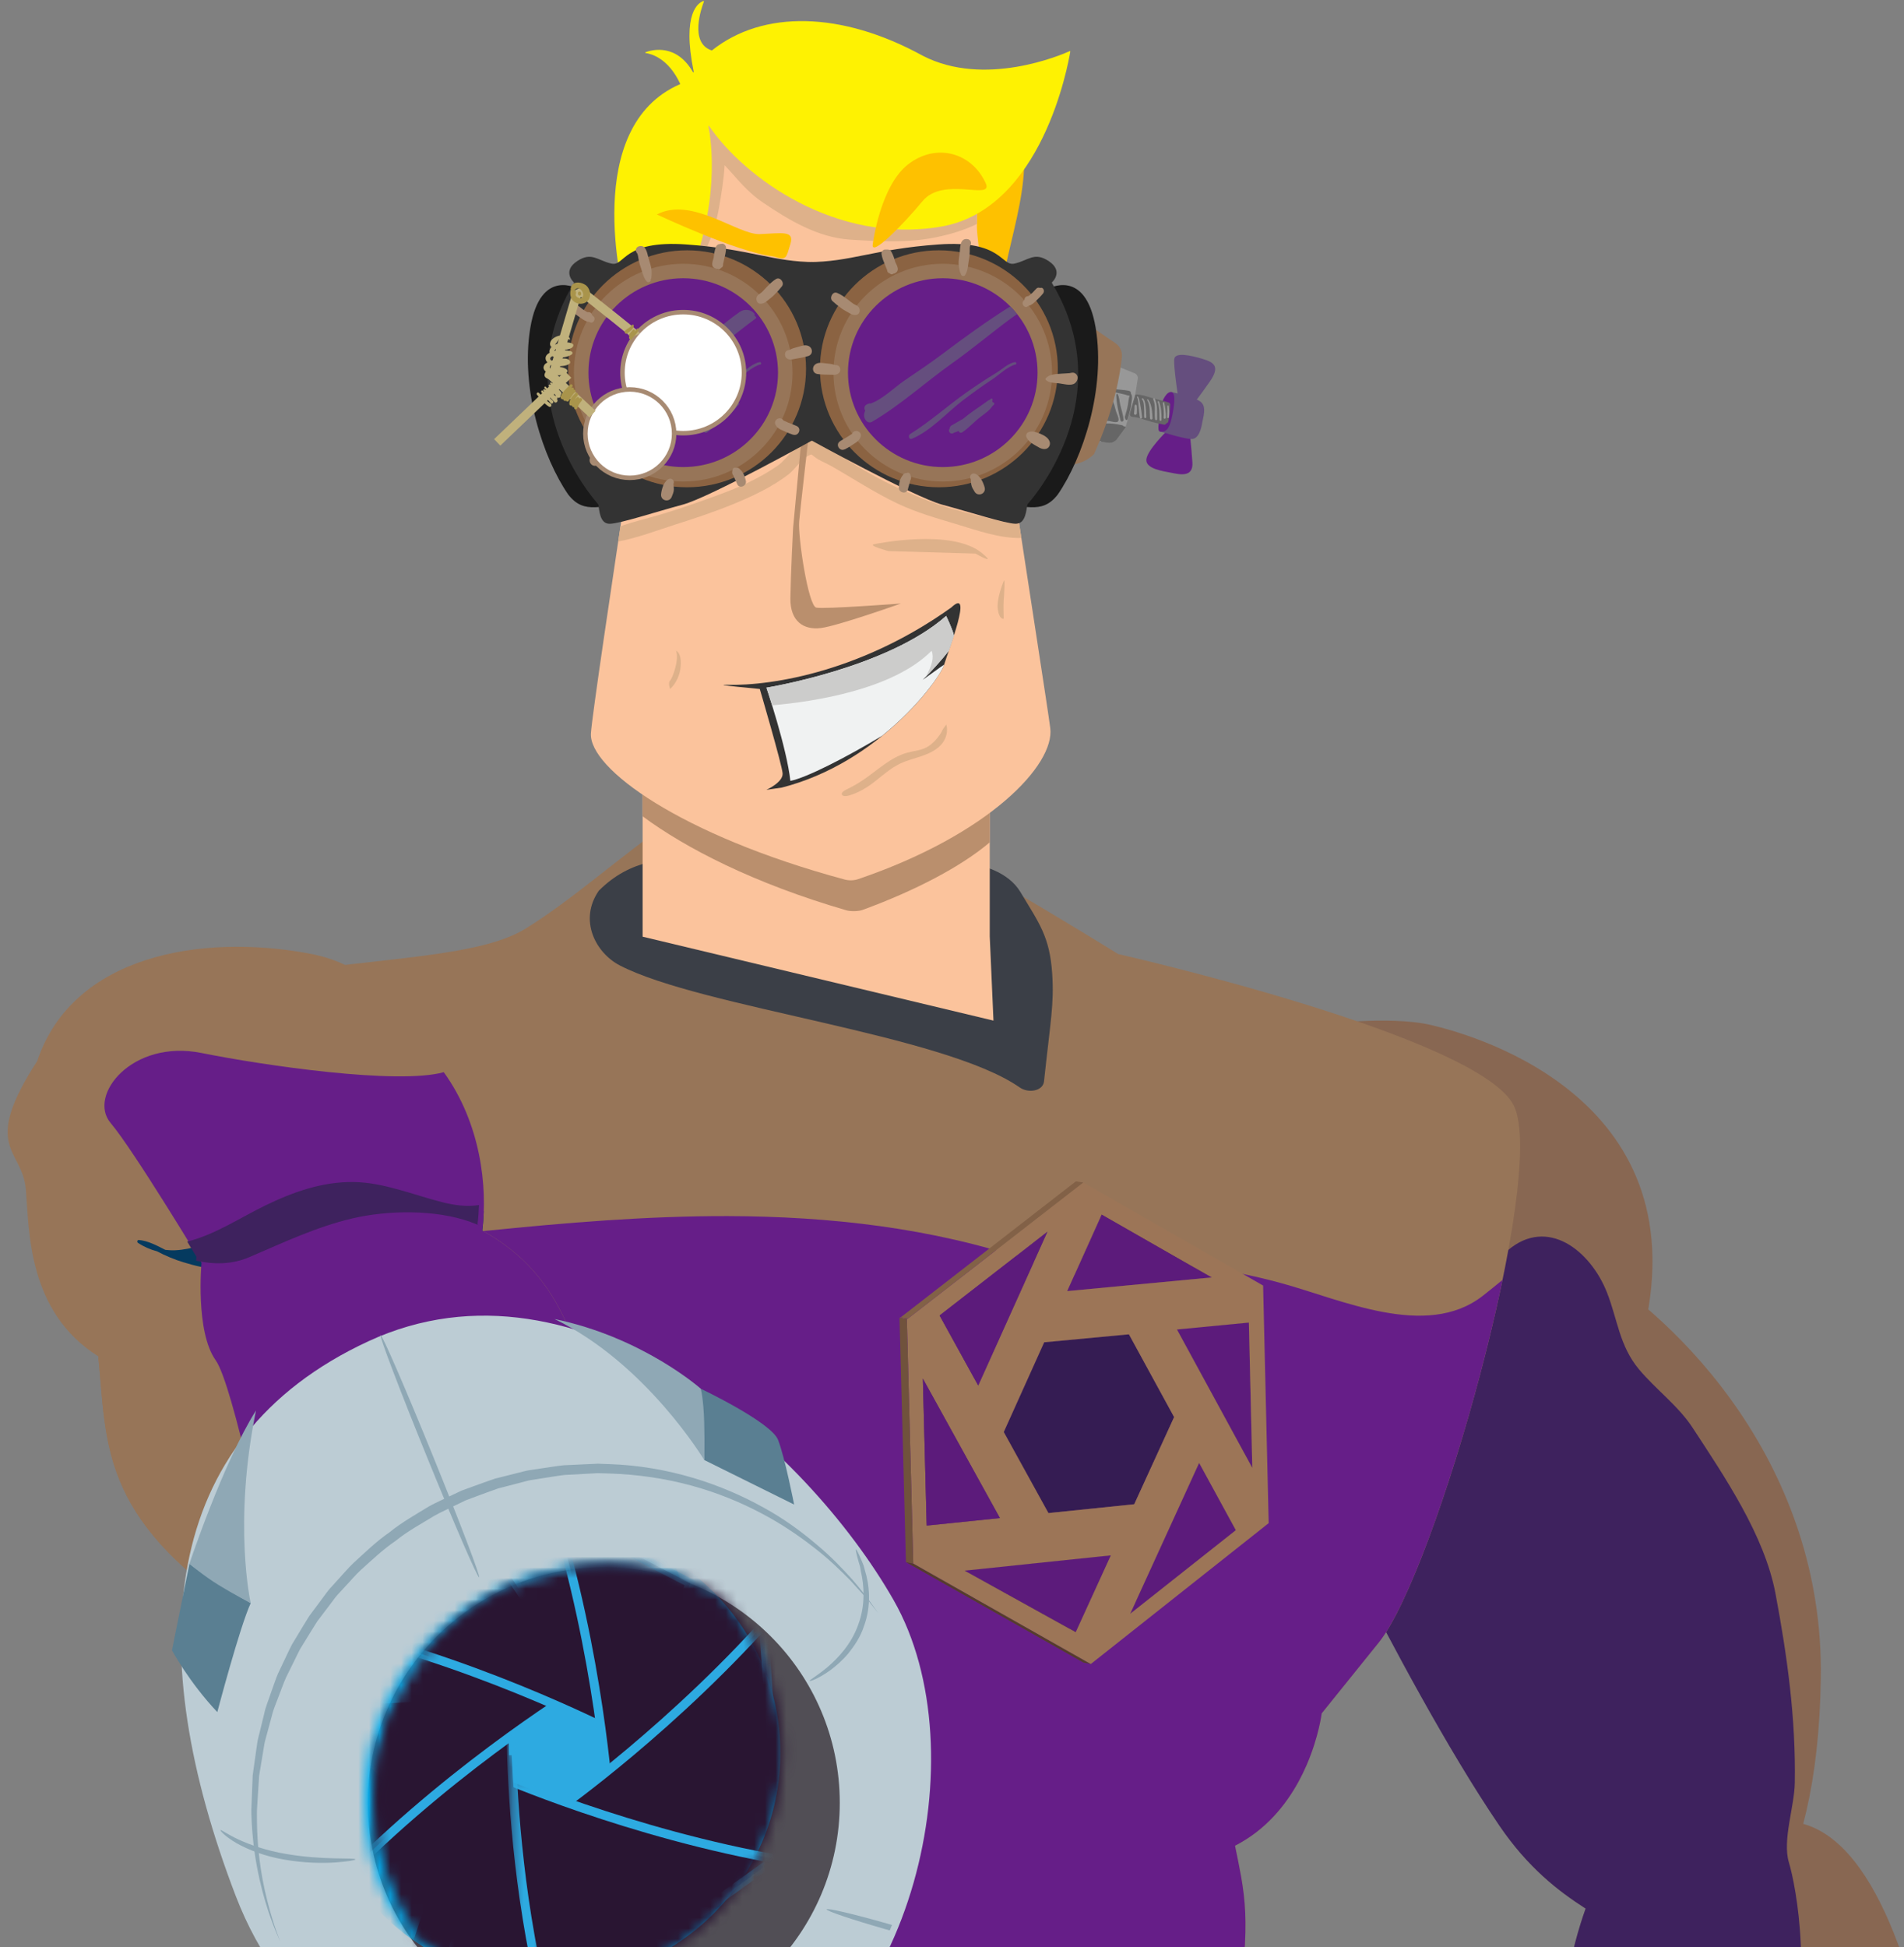<?xml version="1.0" encoding="UTF-8"?>
<svg width="178px" height="182px" viewBox="0 0 178 182" version="1.1" xmlns="http://www.w3.org/2000/svg" xmlns:xlink="http://www.w3.org/1999/xlink">
    <rect x="0" y="0" width="178" height="182" fill="#808080" stroke="none"/>
    <!-- Generator: Sketch 59.1 (86144) - https://sketch.com -->
    <title>ss-attack</title>
    <desc>Created with Sketch.</desc>
    <defs>
        <path d="M8.193,39.276 C3.212,35.257 0.034,29.152 0.034,22.316 C0.034,10.213 9.995,0.401 22.282,0.401 C28.919,0.401 34.877,3.264 38.954,7.804 L38.954,36.827 C38.161,37.71 37.298,38.529 36.372,39.276 L8.193,39.276 L8.193,39.276 Z" id="path-1"></path>
        <path d="M0.184,24.909 C0.085,24.058 0.033,23.193 0.033,22.316 C0.033,10.213 9.795,0.401 21.836,0.401 C24.601,0.401 27.246,0.918 29.68,1.862 L29.68,24.909 L0.184,24.909 L0.184,24.909 Z" id="path-3"></path>
        <path d="M15.367,26.723 C11.134,26.431 7.24,24.897 4.044,22.482 C1.518,18.905 0.033,14.533 0.033,9.813 C0.033,6.345 0.835,3.064 2.263,0.149 L15.367,0.149 L15.367,26.723 L15.367,26.723 Z" id="path-5"></path>
        <path d="M1.038,28.911 C0.385,26.829 0.033,24.614 0.033,22.316 C0.033,10.949 8.644,1.603 19.667,0.508 L19.667,28.911 L1.038,28.911 L1.038,28.911 Z" id="path-7"></path>
        <path d="M1.038,28.911 C0.385,26.829 0.033,24.614 0.033,22.316 C0.033,10.949 8.644,1.603 19.667,0.508 L19.667,28.911 L1.038,28.911 L1.038,28.911 Z" id="path-9"></path>
        <path d="M28.887,1.809 C26.492,0.899 23.895,0.401 21.182,0.401 C11.226,0.401 2.828,7.109 0.218,16.272 L28.887,16.272 L28.887,1.809 L28.887,1.809 Z" id="path-11"></path>
        <path d="M28.887,1.809 C26.492,0.899 23.895,0.401 21.182,0.401 C11.226,0.401 2.828,7.109 0.218,16.272 L28.887,16.272 L28.887,1.809 L28.887,1.809 Z" id="path-13"></path>
        <path d="M21.025,12.07 C20.081,8.664 18.32,5.6 15.968,3.104 C12.853,1.381 9.276,0.401 5.469,0.401 C3.678,0.401 1.938,0.618 0.272,1.028 L0.272,22.189 L21.025,22.189 L21.025,12.07 L21.025,12.07 Z" id="path-15"></path>
        <path d="M21.025,12.07 C20.081,8.664 18.32,5.6 15.968,3.104 C12.853,1.381 9.276,0.401 5.469,0.401 C3.678,0.401 1.938,0.618 0.272,1.028 L0.272,22.189 L21.025,22.189 L21.025,12.07 L21.025,12.07 Z" id="path-17"></path>
        <path d="M12.133,31.4 C17.59,27.518 21.152,21.123 21.152,13.892 C21.152,8.719 19.329,3.974 16.293,0.271 L0.2,0.271 L0.2,31.4 L12.133,31.4 L12.133,31.4 Z" id="path-19"></path>
        <path d="M12.133,31.4 C17.59,27.518 21.152,21.123 21.152,13.892 C21.152,8.719 19.329,3.974 16.293,0.271 L0.2,0.271 L0.2,31.4 L12.133,31.4 L12.133,31.4 Z" id="path-21"></path>
        <path d="M0.196,16.611 C3.354,18.47 7.031,19.536 10.956,19.536 C22.012,19.536 31.104,11.078 32.176,0.249 L0.196,0.249 L0.196,16.611 L0.196,16.611 Z" id="path-23"></path>
        <path d="M0.196,16.611 C3.354,18.47 7.031,19.536 10.956,19.536 C22.012,19.536 31.104,11.078 32.176,0.249 L0.196,0.249 L0.196,16.611 L0.196,16.611 Z" id="path-25"></path>
        <path d="M0.217,14.044 C0.75,15.158 1.374,16.219 2.08,17.218 C5.374,19.708 9.41,21.26 13.795,21.482 L13.795,0.288 L0.217,0.288 L0.217,14.044 L0.217,14.044 Z" id="path-27"></path>
        <path d="M0.344,23.095 C1.296,23.279 2.271,23.4 3.263,23.453 L3.263,0.463 L0.344,0.463 L0.344,23.095 L0.344,23.095 Z" id="path-29"></path>
    </defs>
    <g id="Symbols" stroke="none" stroke-width="1" fill="none" fill-rule="evenodd">
        <g id="Stats-top-Active" transform="translate(-52, -30)">
            <g id="Stats-top">
                <g id="Graphic">
                    <g id="ss-attack" transform="translate(40, 30)">
                        <g id="Group-172" fill-rule="nonzero">
                            <path d="M134.994,95.811 C134.994,95.811 141.843,94.879 145.789,95.811 C148.7,96.498 170.099,101.875 165.956,123.14 C161.814,144.404 143.604,149.749 134.994,147.076 L134.994,95.811 Z" id="Fill-5" fill="#886752"></path>
                            <path d="M137.408,144.26 C137.408,144.26 145.371,160.633 152.21,170.657 C159.05,180.682 166.63,179.181 168.848,186.93 C174.957,182.795 181.938,176.578 182.225,156.834 C182.512,137.092 169.175,123.314 159.817,117.862 C150.459,112.411 137.408,144.26 137.408,144.26" id="Fill-7" fill="#886752"></path>
                            <path d="M161.227,176.005 C161.227,176.005 156.757,184.88 158.127,197.276 C159.497,209.671 175.508,221.366 178.196,235.181 C176.806,237.713 169.694,244.785 169.694,244.785 L167.514,250.904 C167.037,252.239 167.73,253.708 169.064,254.194 L170.462,254.703 L175.926,253.485 C175.926,253.485 172.325,253.977 172.462,255.81 C172.6,257.642 176.816,263.823 178.196,265.291 C179.577,266.759 183.344,265.736 185.5,263.172 C186.416,264.01 187.334,264.056 187.334,264.056 C187.334,264.056 189.836,262.843 190.826,261.794 C192.429,262.681 193.301,262.636 193.301,262.636 L196.602,260.679 C196.602,260.679 198.453,258.398 199.067,258.455 C199.681,258.512 200.661,256.315 201.026,255.019 C201.391,253.724 201.884,251.009 201.357,249.005 C200.83,247.002 197.157,232.17 196.009,227.681 C196.101,221.863 194.394,171.173 179.159,170.237 C163.925,169.302 161.227,176.005 161.227,176.005" id="Fill-9" fill="#886752"></path>
                            <path d="M178.739,194.666 C181.71,185.521 179.904,176.289 179.239,174.083 C178.615,172.01 179.753,168.878 179.791,166.646 C179.894,160.672 179.093,154.831 177.987,148.958 C176.961,143.509 173.238,138.042 170.237,133.45 C168.902,131.406 166.777,129.856 165.213,127.978 C163.399,125.8 163.224,123.348 162.246,120.846 C160.7,116.892 156.682,113.718 152.983,116.851 C151.328,118.253 150.182,121.817 147.849,121.933 C146.511,121.999 144.404,120.841 143.12,120.442 C141.459,119.926 139.727,119.549 138.029,119.181 C137.017,118.962 136.319,118.732 134.994,118.531 L134.994,147.077 C136.319,147.441 137.59,147.65 139.064,147.696 C141.777,153.04 147.281,163.476 152.18,170.657 C154.869,174.598 157.686,176.756 160.233,178.397 C159.005,181.835 157.173,188.715 158.119,197.275 C159.464,209.448 174.922,220.945 178.025,234.436 C180.959,233.371 180.298,234.681 183.516,234.436 C187.405,234.14 174.062,214.486 178.739,194.666" id="Fill-11" fill="#3E225E"></path>
                            <path d="M52.989,221.132 C52.989,221.132 54.502,193.494 53.864,190.261 C53.226,187.028 47.55,167.913 42.217,161.755 C36.885,155.597 14.661,122.428 18.758,104.605 C22.856,86.782 52.332,92.204 61.093,86.825 C69.853,81.445 79.362,70.258 87.532,73.23 C95.701,76.202 116.532,89.175 116.532,89.175 C116.532,89.175 150.448,96.856 153.543,103.387 C156.64,109.918 146.245,146.888 140.903,153.52 L135.56,160.151 C135.56,160.151 134.496,168.927 127.459,172.521 C128.885,179.516 129.228,180.059 125.127,205.783 C117.148,215.467 100.76,244.087 100.76,244.087 L52.989,221.132 Z" id="Fill-13" fill="#977558"></path>
                            <path d="M140.903,153.52 C140.903,153.518 140.905,153.517 140.906,153.516 C141.041,153.348 141.18,153.155 141.321,152.95 C141.341,152.921 141.36,152.894 141.38,152.865 C141.516,152.664 141.654,152.443 141.796,152.209 C141.822,152.165 141.848,152.122 141.874,152.077 C142.015,151.839 142.158,151.587 142.302,151.319 C142.327,151.273 142.353,151.224 142.378,151.178 C142.528,150.897 142.679,150.603 142.833,150.292 C142.847,150.265 142.86,150.237 142.874,150.21 C143.029,149.894 143.186,149.564 143.345,149.22 C143.357,149.194 143.368,149.17 143.38,149.144 C143.541,148.793 143.704,148.426 143.868,148.049 C143.89,147.998 143.912,147.947 143.935,147.895 C144.096,147.521 144.259,147.135 144.422,146.737 C144.445,146.682 144.468,146.625 144.49,146.569 C144.658,146.159 144.826,145.74 144.994,145.307 C145.006,145.277 145.018,145.245 145.03,145.215 C145.388,144.293 145.749,143.325 146.11,142.317 C146.117,142.298 146.124,142.281 146.13,142.263 C146.308,141.765 146.486,141.257 146.663,140.741 C146.675,140.706 146.687,140.671 146.699,140.636 C146.877,140.119 147.054,139.594 147.23,139.061 C147.236,139.041 147.243,139.021 147.25,139.001 C147.799,137.342 148.339,135.615 148.862,133.853 C148.864,133.846 148.866,133.839 148.868,133.832 C149.041,133.248 149.212,132.66 149.381,132.071 C150.572,127.904 151.645,123.614 152.466,119.634 C151.848,120.138 151.233,120.647 150.594,121.142 C145.322,125.228 137.342,121.439 131.688,119.911 C128.798,119.13 125.826,118.507 122.821,118.466 C121.652,118.451 120.365,118.451 119.223,118.734 C118.066,119.021 117.081,119.509 115.843,119.561 C113.185,119.674 110.601,118.654 108.128,117.816 C99.128,114.765 89.55,113.694 80.045,113.67 C72.457,113.652 64.887,114.289 57.344,115.055 C50.324,115.767 43.273,116.557 36.721,119.36 C32.418,121.201 28.462,122.951 24.648,125.716 C23.878,126.274 23.101,126.848 22.365,127.436 C24.759,133.57 27.703,139.728 31.014,145.144 L31.014,145.144 C31.676,146.394 32.484,147.603 33.194,148.764 C33.196,148.766 33.211,148.769 33.212,148.771 C33.443,149.148 33.679,149.52 33.908,149.887 C33.916,149.9 33.928,149.915 33.937,149.929 C34.622,151.029 35.296,152.079 35.946,153.071 C35.971,153.111 35.997,153.15 36.023,153.189 C36.224,153.496 36.424,153.797 36.62,154.091 C36.63,154.107 36.64,154.122 36.65,154.136 C37.064,154.758 37.467,155.352 37.856,155.919 C37.892,155.97 37.928,156.022 37.964,156.073 C38.121,156.3 38.274,156.522 38.426,156.74 C38.464,156.792 38.5,156.845 38.536,156.897 C38.899,157.413 39.248,157.902 39.58,158.358 C39.617,158.409 39.653,158.459 39.69,158.509 C39.816,158.681 39.939,158.849 40.06,159.012 C40.105,159.072 40.149,159.133 40.193,159.192 C40.313,159.353 40.431,159.51 40.546,159.661 C40.577,159.703 40.609,159.747 40.641,159.787 C40.783,159.974 40.92,160.153 41.052,160.324 C41.083,160.362 41.111,160.397 41.14,160.435 C41.242,160.566 41.342,160.692 41.438,160.812 C41.478,160.863 41.518,160.912 41.558,160.961 C41.641,161.065 41.722,161.165 41.801,161.26 C41.837,161.303 41.874,161.348 41.908,161.391 C42.013,161.516 42.114,161.636 42.208,161.746 C42.212,161.748 42.214,161.752 42.217,161.755 C45.383,165.412 48.67,173.636 50.952,180.391 C51.072,180.747 51.19,181.098 51.304,181.445 C52.677,185.603 53.625,189.049 53.864,190.261 C53.983,190.867 54.028,192.331 54.02,194.31 C54.014,195.959 53.972,197.966 53.908,200.132 C53.641,209.229 52.989,221.132 52.989,221.132 L100.76,244.087 C100.76,244.087 101.544,242.718 102.853,240.477 C103.04,240.157 103.237,239.818 103.445,239.464 C103.757,238.932 104.09,238.364 104.444,237.764 C109.749,228.763 119.517,212.592 125.127,205.782 C128.203,186.49 128.779,181.361 128.273,177.052 C128.21,176.513 128.13,175.987 128.036,175.448 C127.878,174.549 127.682,173.614 127.459,172.521 C130.318,171.061 132.191,168.746 133.408,166.511 C133.688,165.995 133.934,165.484 134.149,164.989 C135.294,162.345 135.561,160.151 135.561,160.151 L140.903,153.52 Z" id="Fill-15" fill="#661E88"></path>
                            <path d="M72.076,37.285 C72.076,36.588 69.193,34.174 67.657,34.954 C66.121,35.733 65.904,41.891 68.47,42.454 C71.036,43.018 72.076,42.086 72.076,42.086 L72.076,37.285 Z" id="Fill-23" fill="#FBC39C"></path>
                            <path d="M104.343,38.718 C105.58,37.761 107.098,35.079 108.965,36.997 C110.832,38.916 110.794,44.976 105.834,44.317 C100.875,43.658 104.343,38.718 104.343,38.718" id="Fill-25" fill="#FBC39C"></path>
                            <path d="M107.383,83.357 C106.288,81.535 103.786,80.704 101.762,80.657 C98.639,80.585 96.164,80.032 93.04,80.05 C88.044,80.078 83.047,80.107 78.05,80.135 C74.162,80.158 70.938,80.304 67.98,83.257 C66.08,86.011 67.682,89.07 69.955,90.245 C77.596,94.195 100.232,96.683 107.328,101.643 C108.16,102.224 109.506,101.973 109.602,101.081 C110.208,95.397 110.561,93.872 110.365,90.982 C110.131,87.547 109.167,86.325 107.383,83.357" id="Fill-27" fill="#3B3F47"></path>
                            <polygon id="Fill-29" fill="#FBC39C" points="104.529 87.534 104.877 95.397 72.076 87.553 72.076 69.699 104.529 69.699"></polygon>
                            <path d="M104.529,69.699 L72.076,69.699 L72.076,76.299 C76.05,79.248 82.441,82.565 91.136,85.09 C91.524,85.203 92.264,85.19 92.644,85.05 C97.581,83.242 101.879,80.987 104.529,78.732 L104.529,69.699 Z" id="Fill-31" fill="#BA8F6D"></path>
                            <path d="M101.073,15.934 C101.073,15.934 104.166,34.637 104.343,36.322 C104.52,38.006 104.845,38.916 106.342,37.097 C106.315,36.5 105.791,32.583 105.586,28.509 C105.381,24.435 109.207,16.441 107.124,11.764 C103.934,11.179 101.073,15.934 101.073,15.934" id="Fill-33" fill="#FEC100"></path>
                            <path d="M74.465,20.028 C74.465,20.028 67.469,65.21 67.244,68.537 C67.022,71.818 75.642,78.077 90.96,82.209 C91.378,82.322 91.831,82.309 92.24,82.169 C104.463,78.012 110.625,71.491 110.186,68.053 C109.739,64.555 103.239,23.641 103.327,21.15 C103.414,18.66 102.778,12.285 102.778,12.285 L79.255,9.188 L74.465,20.028 Z" id="Fill-35" fill="#FBC39C"></path>
                            <path d="M107.481,50.282 C107.415,49.847 107.348,49.409 107.28,48.969 C106.412,48.965 105.487,48.711 104.731,48.52 C102.64,47.992 100.503,47.502 98.502,46.702 C96.383,45.855 94.341,44.916 92.39,43.717 C91.451,43.14 90.53,42.562 89.562,42.032 C89.154,41.808 88.517,41.186 88.034,41.123 C86.775,40.958 85.573,42.919 84.729,43.51 C83.065,44.678 81.055,45.572 79.155,46.264 C77.324,46.933 75.481,47.587 73.604,48.138 C72.488,48.465 71.345,48.733 70.243,49.105 C70.165,49.131 70.086,49.166 70.007,49.199 C69.936,49.673 69.864,50.145 69.794,50.614 C71.559,50.291 73.39,49.587 75.051,49.058 C76.843,48.487 78.614,47.905 80.353,47.2 C82.194,46.453 84.177,45.543 85.749,44.313 C86.371,43.828 87.022,42.722 87.85,42.478 C87.902,42.511 87.995,42.572 88.14,42.692 C88.566,43.044 89.158,43.249 89.639,43.52 C91.737,44.709 93.707,46.02 95.895,47.061 C97.685,47.912 99.55,48.436 101.439,49.002 C103.28,49.553 105.481,50.352 107.481,50.282" id="Fill-37" fill="#DEB18A"></path>
                            <path d="M99.45,22.19 C100.888,21.896 102.164,21.508 103.33,20.931 C103.341,20.326 103.32,19.548 103.277,18.694 C101.578,19.441 99.803,20.004 97.968,20.37 C94.978,20.965 92.4,20.509 89.482,19.8 C86.885,19.17 84.64,17.7 82.912,15.682 C82.085,14.718 81.1,13.906 80.353,12.875 C79.87,12.208 79.638,11.603 78.977,11.274 C78.95,11.058 78.753,11.041 78.617,11.134 C78.607,11.131 78.599,11.127 78.589,11.124 C78.522,11.106 78.464,11.112 78.403,11.114 L77.932,12.181 C78.001,12.27 78.089,12.346 78.223,12.382 C78.266,12.394 78.307,12.417 78.348,12.436 C78.107,14.316 77.872,16.193 77.593,18.07 C77.412,19.281 77.169,20.501 76.852,21.684 C76.626,22.53 76.165,23.392 76.117,24.274 C76.081,24.919 76.875,25.167 77.225,24.642 C78.263,23.088 78.891,21.275 79.213,19.445 C79.438,18.173 79.66,16.797 79.744,15.446 C79.986,15.711 80.238,15.974 80.482,16.251 C81.367,17.259 82.194,18.166 83.319,18.928 C85.737,20.567 88.472,22.205 91.451,22.396 C94.056,22.564 96.879,22.717 99.45,22.19" id="Fill-39" fill="#DEB18A"></path>
                            <path d="M78.299,11.787 C78.273,11.75 78.218,11.773 78.227,11.817 C78.469,12.997 79.48,19.205 75.958,27.067 C72.997,33.381 72.393,34.084 72.271,34.125 C72.249,34.133 72.239,34.158 72.239,34.182 L72.197,37.254 C72.197,37.273 72.187,37.288 72.169,37.293 C71.914,37.367 69.974,37.903 70.554,36.997 C71.176,36.029 71.131,30.369 70.6,28.61 C70.069,26.852 66.413,11.854 75.561,7.875 C75.583,7.865 75.593,7.839 75.583,7.817 C74.47,5.438 72.879,5.029 72.364,4.958 C72.321,4.952 72.314,4.894 72.354,4.879 C72.965,4.653 75.229,4.047 76.783,6.739 C76.807,6.78 76.866,6.758 76.856,6.711 C75.705,1.114 77.36,0.224 77.756,0.093 C77.789,0.082 77.819,0.115 77.806,0.149 C77.593,0.698 76.41,4.012 78.527,4.711 C78.541,4.716 78.558,4.713 78.569,4.704 C83.322,0.917 90.691,1.051 98.251,5.203 C104.055,8.213 111.236,5.125 112.002,4.78 C112.032,4.766 112.062,4.793 112.057,4.826 C111.868,5.972 109.438,19.565 99.964,21.183 C90.188,22.852 81.613,16.64 78.299,11.787" id="Fill-41" fill="#FEF202"></path>
                            <path d="M87.693,39.952 C87.693,39.952 86.843,47.319 86.714,48.727 C86.584,50.135 87.556,56.642 88.314,56.796 C89.072,56.95 96.221,56.412 96.221,56.412 C96.221,56.412 90.297,58.517 88.724,58.705 C87.151,58.894 85.86,58.105 85.891,55.906 C85.923,53.706 86.143,49.363 86.143,49.363 L87.025,39.952 L87.693,39.952 Z" id="Fill-43" fill="#BA8F6D"></path>
                            <path d="M75.205,60.831 C75.205,60.831 75.816,61.007 75.603,62.575 C75.39,63.79 74.645,64.401 74.645,64.401 C74.645,64.401 74.429,63.825 74.645,63.614 C74.861,63.402 75.514,61.677 75.205,60.831" id="Fill-45" fill="#DEB18A"></path>
                            <path d="M105.834,54.316 C105.75,54.557 105.148,55.971 105.282,56.958 C105.417,57.943 105.834,57.838 105.834,57.838 C105.834,57.838 105.793,56.468 105.834,56.079 C105.875,55.69 105.979,53.904 105.834,54.316" id="Fill-47" fill="#DEB18A"></path>
                            <path d="M79.888,64.012 C84.465,64.129 92.773,62.616 100.935,56.781 C103.018,54.809 100.688,60.712 100.265,62.121 C99.841,63.53 94.164,71.297 85.093,73.615 L83.647,73.827 C83.647,73.827 85.234,73.122 85.164,72.277 C85.093,71.432 83.031,64.401 83.031,64.401 C83.031,64.401 78.507,63.977 79.888,64.012" id="Fill-49" fill="#333333"></path>
                            <path d="M93.724,50.865 C93.724,50.865 101.072,49.323 103.854,51.746 C105.257,52.903 103.194,51.746 103.194,51.746 L95.062,51.512 C95.062,51.512 93.076,50.983 93.724,50.865" id="Fill-51" fill="#DEB18A"></path>
                            <path d="M83.653,64.277 C83.653,64.277 85.55,69.889 85.89,72.992 C87.37,72.701 91.009,70.854 94.467,68.773 C97.95,65.958 100.015,62.95 100.264,62.123 C99.768,62.449 99.13,62.942 98.259,63.547 C98.857,62.981 100.01,61.732 100.699,60.831 C100.852,60.384 101.023,59.884 101.183,59.383 C100.983,58.641 100.453,57.57 100.453,57.57 C94.945,62.452 83.653,64.277 83.653,64.277" id="Fill-53" fill="#F0F2F2"></path>
                            <path d="M107.124,38.718 C107.124,38.718 106.016,40.676 106.153,41.574 C106.29,42.471 107.736,41.574 107.736,41.574 L106.938,40.37 L107.124,38.718 Z" id="Fill-55" fill="#CB916B"></path>
                            <path d="M67.98,36.997 C67.98,36.997 69.379,37.026 70.386,38.718 C71.003,40.02 69.722,41.164 69.722,41.164 C69.722,41.164 69.272,39.758 69.394,38.718 C69.169,37.421 67.98,36.997 67.98,36.997" id="Fill-57" fill="#CB916B"></path>
                            <path d="M93.594,22.811 C93.594,22.811 94.271,17.415 96.89,15.369 C99.508,13.323 102.893,14.232 104.194,17.22 C104.715,18.714 100.182,16.471 98.251,18.795 C96.319,21.118 93.36,24.109 93.594,22.811" id="Fill-59" fill="#FEC100"></path>
                            <path d="M73.411,20.047 C73.411,20.047 80.921,23.586 84.325,23.976 C85.581,24.366 85.484,24.113 85.891,22.811 C86.297,21.508 85.094,21.802 83.027,21.882 C80.961,21.962 76.665,18.326 73.411,20.047" id="Fill-61" fill="#FEC100"></path>
                            <path d="M101.183,59.383 C100.982,58.641 100.453,57.57 100.453,57.57 C94.944,62.452 83.653,64.277 83.653,64.277 C83.653,64.277 83.876,64.94 84.181,65.927 C88.156,65.579 95.481,64.455 99.093,60.831 C99.339,61.461 99.134,62.229 98.527,63.285 C99.158,62.652 100.101,61.612 100.698,60.831 C100.852,60.384 101.023,59.884 101.183,59.383" id="Fill-63" fill="#CCCCCB"></path>
                            <path d="M100.514,67.943 C100.504,67.868 100.489,67.795 100.469,67.722 C100.314,67.928 100.153,68.12 100.047,68.355 C99.943,68.584 99.79,68.781 99.63,68.978 C99.313,69.372 98.929,69.721 98.463,69.93 C97.954,70.157 97.385,70.203 96.846,70.347 C95.258,70.77 94.04,71.998 92.677,72.915 C92.242,73.208 91.786,73.471 91.315,73.704 C91.165,73.778 90.732,73.969 90.702,74.156 C90.65,74.478 91.125,74.425 91.337,74.366 C92.258,74.109 93.061,73.616 93.807,73.03 C94.562,72.436 95.289,71.786 96.157,71.373 C96.79,71.071 97.478,70.905 98.143,70.679 C98.807,70.453 99.469,70.153 99.951,69.644 C100.379,69.191 100.604,68.558 100.514,67.943" id="Fill-65" fill="#DEB18A"></path>
                            <g id="Group-159" transform="translate(96.033, 110.394)">
                                <polygon id="Fill-85" fill="#71533E" points="33.042 26.806 32.342 26.683 32.021 13.115 32.722 13.228"></polygon>
                                <polygon id="Fill-87" fill="#614734" points="31.502 32.635 30.803 32.507 27.372 26.224 28.07 26.348"></polygon>
                                <polygon id="Fill-89" fill="#846349" points="21.626 40.45 20.932 40.316 30.803 32.507 31.502 32.635"></polygon>
                                <polygon id="Fill-91" fill="#491361" points="21.626 40.45 20.932 40.316 27.372 26.225 28.07 26.348"></polygon>
                                <polygon id="Fill-93" fill="#5C1B7B" points="28.071 26.348 31.503 32.634 21.626 40.45"></polygon>
                                <polygon id="Fill-95" fill="#42115B" points="26.003 13.875 25.305 13.762 32.021 13.115 32.722 13.228"></polygon>
                                <polygon id="Fill-97" fill="#370F4B" points="33.042 26.806 32.342 26.683 25.306 13.761 26.004 13.876"></polygon>
                                <polygon id="Fill-99" fill="#5C1B7B" points="32.722 13.228 33.043 26.806 26.003 13.876"></polygon>
                                <polygon id="Fill-101" fill="#7B5D44" points="22.003 30.21 21.308 30.083 25.034 21.943 25.731 22.063"></polygon>
                                <polygon id="Fill-103" fill="#614734" points="25.731 22.063 25.034 21.944 20.812 14.212 21.508 14.326"></polygon>
                                <polygon id="Fill-105" fill="#7B5D44" points="16.538 42.169 15.846 42.034 19.125 34.856 19.819 34.986"></polygon>
                                <polygon id="Fill-107" fill="#553D2C" points="29.254 9.009 28.555 8.898 18.266 3.017 18.961 3.123"></polygon>
                                <polygon id="Fill-109" fill="#765741" points="13.977 31.035 13.286 30.909 21.308 30.084 22.003 30.21"></polygon>
                                <polygon id="Fill-111" fill="#201035" points="13.977 31.035 13.286 30.909 13.269 30.857 13.961 30.984"></polygon>
                                <polygon id="Fill-113" fill="#73553F" points="15.737 10.286 15.043 10.175 28.555 8.898 29.254 9.009"></polygon>
                                <polygon id="Fill-115" fill="#471361" points="15.737 10.286 15.043 10.175 18.266 3.017 18.961 3.123"></polygon>
                                <polygon id="Fill-117" fill="#5C1B7B" points="18.961 3.123 29.254 9.009 15.737 10.287"></polygon>
                                <polygon id="Fill-119" fill="#25123C" points="13.586 15.072 12.894 14.957 20.806 14.195 21.502 14.31"></polygon>
                                <polygon id="Fill-121" fill="#271441" points="9.81 23.455 9.12 23.333 12.894 14.957 13.586 15.072"></polygon>
                                <polygon id="Fill-123" fill="#351C53" points="21.502 14.309 25.731 22.063 22.003 30.209 13.978 31.036 13.961 30.984 9.81 23.455 13.586 15.072"></polygon>
                                <polygon id="Fill-125" fill="#1D0F30" points="13.961 30.984 13.269 30.857 9.12 23.333 9.81 23.455"></polygon>
                                <polygon id="Fill-127" fill="#2F0E41" points="16.543 42.151 15.851 42.015 5.462 36.286 6.15 36.418"></polygon>
                                <polygon id="Fill-129" fill="#45125D" points="6.15 36.418 5.462 36.286 19.125 34.856 19.819 34.986"></polygon>
                                <polygon id="Fill-131" fill="#5C1B7B" points="19.819 34.986 16.542 42.151 6.15 36.418"></polygon>
                                <polygon id="Fill-133" fill="#7C5C44" points="7.418 19.11 6.729 18.991 13.2 4.627 13.893 4.735"></polygon>
                                <polygon id="Fill-135" fill="#765741" points="2.602 32.206 1.916 32.077 8.758 31.373 9.447 31.502"></polygon>
                                <polygon id="Fill-137" fill="#553D2C" points="17.944 45.144 17.251 45.007 0.66 35.618 1.346 35.749"></polygon>
                                <polygon id="Fill-139" fill="#360F4B" points="7.418 19.11 6.729 18.991 3.123 12.45 3.811 12.564"></polygon>
                                <polygon id="Fill-141" fill="#4D1466" points="3.81 12.564 3.123 12.451 13.2 4.627 13.893 4.735"></polygon>
                                <polygon id="Fill-143" fill="#604633" points="9.447 31.501 8.758 31.374 1.557 18.348 2.244 18.466"></polygon>
                                <polygon id="Fill-145" fill="#401157" points="2.602 32.206 1.916 32.077 1.557 18.348 2.244 18.467"></polygon>
                                <path d="M33.042,26.806 L32.722,13.228 L26.004,13.876 L33.042,26.806 L33.042,26.806 Z M18.961,3.123 L15.737,10.286 L29.254,9.008 L18.961,3.123 L18.961,3.123 Z M2.244,18.466 L2.603,32.206 L9.447,31.502 L2.244,18.466 L2.244,18.466 Z M16.538,42.169 L19.819,34.986 L6.15,36.417 L16.538,42.169 L16.538,42.169 Z M21.626,40.45 L31.503,32.635 L28.071,26.348 L21.626,40.45 L21.626,40.45 Z M13.893,4.735 L3.811,12.564 L7.418,19.111 L13.893,4.735 L13.893,4.735 Z M25.731,22.063 L21.507,14.327 L13.586,15.072 L9.81,23.455 L13.961,30.984 L13.978,31.035 L22.003,30.209 L25.731,22.063 L25.731,22.063 Z M17.237,0.135 L34.052,9.768 L34.574,31.974 L17.943,45.144 L1.346,35.749 L0.747,12.903 L0.859,12.85 L17.237,0.135 Z" id="Fill-147" fill="#9C7557"></path>
                                <polygon id="Fill-149" fill="#5C1B7B" points="13.893 4.735 7.418 19.111 3.811 12.564"></polygon>
                                <polygon id="Fill-151" fill="#5C1B7B" points="2.244 18.466 9.447 31.501 2.603 32.205"></polygon>
                                <polygon id="Fill-153" fill="#826147" points="0.859 12.851 0.173 12.736 16.542 0.031 17.237 0.135"></polygon>
                                <polygon id="Fill-155" fill="#816047" points="0.747 12.903 0.061 12.789 0.173 12.737 0.859 12.851"></polygon>
                                <polygon id="Fill-157" fill="#70523C" points="1.346 35.749 0.661 35.618 0.06 12.789 0.747 12.903"></polygon>
                            </g>
                            <path d="M40.774,89.103 C30.837,87.287 18.816,89.237 15.47,99.191 C10.162,107.384 14.095,107.328 14.418,111.185 C14.74,115.041 14.556,122.6 21.189,126.781 C21.997,134.894 21.304,141.708 34.46,150.592 C50.844,151.504 54.119,152.521 54.119,152.521 C54.119,152.521 71.347,145.833 68.765,136.115 C66.182,126.396 64.937,119.354 57.088,115.022 C57.626,110.69 56.866,104.373 52.941,99.489 C48.559,93.804 46.926,90.217 40.774,89.103" id="Fill-160" fill="#977558"></path>
                            <path d="M34.459,150.592 C34.932,150.619 35.392,150.645 35.844,150.672 C36.539,147.824 35.502,144.578 33.387,142.54 C31.915,141.123 29.88,140.5 28.262,139.263 C26.542,137.947 23.913,135.111 25.918,132.998 C26.114,132.791 26.124,132.525 26.03,132.272 C25.458,130.741 24.543,129.381 23.373,128.24 C22.793,127.675 22.045,126.95 21.204,126.93 C21.988,134.978 21.386,141.763 34.459,150.592" id="Fill-162" fill="#977558"></path>
                            <path d="M57.236,115.108 C57.185,115.079 57.138,115.05 57.087,115.022 C57.159,114.449 57.205,113.84 57.226,113.207 C56.085,113.398 54.867,113.216 53.775,112.938 C51.108,112.259 48.34,111.098 45.551,111.054 C42.598,111.007 39.858,111.988 37.242,113.263 C34.502,114.596 31.524,116.708 28.385,116.864 C28.079,116.879 27.769,116.861 27.459,116.826 C26.644,116.411 25.817,115.969 24.971,115.904 C24.833,115.894 24.79,116.099 24.895,116.169 C25.483,116.554 26.078,116.805 26.677,116.961 C27.463,117.377 28.342,117.741 29.128,117.98 C31.425,118.679 33.573,119.034 35.823,118.065 C38.942,116.723 42.027,115.26 45.352,114.471 C48.701,113.676 53.137,113.619 56.371,114.769 C56.667,114.874 56.95,114.992 57.236,115.108" id="Fill-164" fill="#053A5F"></path>
                            <path d="M57.087,115.022 C57.6,110.902 56.931,104.989 53.488,100.218 C49.175,101.414 36.663,99.593 30.839,98.423 C24.34,97.117 20.171,102.397 22.339,104.962 C24.507,107.527 30.839,118.042 30.839,118.042 C30.839,118.042 30.245,124.458 32.164,127.144 C33.792,129.423 37.173,145.873 38.162,150.814 C51.342,151.661 54.119,152.521 54.119,152.521 C54.119,152.521 71.348,145.832 68.765,136.114 C66.182,126.397 64.937,119.354 57.087,115.022" id="Fill-166" fill="#661E88"></path>
                            <path d="M81.169,196.101 C69.902,200.189 42.735,199.887 34.037,177.213 C25.339,154.538 26.643,134.541 46.439,125.37 C66.236,116.198 87.43,135.342 95.543,149.567 C103.656,163.793 97.189,190.29 81.169,196.101" id="Fill-168" fill="#BCCCD4"></path>
                            <path d="M90.508,168.509 C90.508,180.668 80.632,190.524 68.451,190.524 C56.269,190.524 46.394,180.668 46.394,168.509 C46.394,156.35 56.269,146.494 68.451,146.494 C80.632,146.494 90.508,156.35 90.508,168.509" id="Fill-170" fill="#514E55"></path>
                        </g>
                        <g id="Group-175" transform="translate(46, 146)">
                            <g id="Fill-173-Clipped">
                                <mask id="mask-2" fill="white">
                                    <use xlink:href="#path-1"></use>
                                </mask>
                                <g id="path-1"></g>
                                <path d="M38.954,17.841 C38.954,29.679 29.21,39.276 17.191,39.276 C5.172,39.276 -4.57,29.679 -4.57,17.841 C-4.57,6.003 5.172,-3.594 17.191,-3.594 C29.21,-3.594 38.954,6.003 38.954,17.841" id="Fill-173" fill="#02ADEE" fill-rule="nonzero" mask="url(#mask-2)"></path>
                            </g>
                        </g>
                        <g id="Group-218" transform="translate(47, 146)">
                            <g id="Group-178">
                                <g id="Fill-176-Clipped">
                                    <mask id="mask-4" fill="white">
                                        <use xlink:href="#path-3"></use>
                                    </mask>
                                    <g id="path-3"></g>
                                    <path d="M29.68,7.587 C29.68,17.154 21.963,24.909 12.446,24.909 C2.928,24.909 -4.788,17.154 -4.788,7.587 C-4.788,-1.979 2.928,-9.734 12.446,-9.734 C21.963,-9.734 29.68,-1.979 29.68,7.587" id="Fill-176" fill="#2DAAE1" fill-rule="nonzero" mask="url(#mask-4)"></path>
                                </g>
                            </g>
                            <g id="Group-181" transform="translate(0, 12.502)">
                                <g id="Fill-179-Clipped">
                                    <mask id="mask-6" fill="white">
                                        <use xlink:href="#path-5"></use>
                                    </mask>
                                    <g id="path-5"></g>
                                    <path d="M12.594,0.149 C12.594,0.149 11.963,13.684 15.367,27.968 C-2.427,40.463 -4.041,40.386 -4.041,40.386 L-4.041,0.96 L12.594,0.149 Z" id="Fill-179" fill="#291532" fill-rule="nonzero" mask="url(#mask-6)"></path>
                                </g>
                            </g>
                            <g id="Group-184">
                                <g id="Fill-182-Clipped">
                                    <mask id="mask-8" fill="white">
                                        <use xlink:href="#path-7"></use>
                                    </mask>
                                    <g id="path-7"></g>
                                    <path d="M19.667,11.615 C19.667,11.615 8.145,18.557 -2.22,28.911 C-22.096,20.139 -22.604,19.153 -22.604,19.153 L10.894,-1.361 L19.667,11.615 Z" id="Fill-182" fill="#291532" fill-rule="nonzero" mask="url(#mask-8)"></path>
                                </g>
                            </g>
                            <g id="Group-187">
                                <g id="Stroke-185-Clipped">
                                    <mask id="mask-10" fill="white">
                                        <use xlink:href="#path-9"></use>
                                    </mask>
                                    <g id="path-9"></g>
                                    <path d="M19.667,11.615 C19.667,11.615 8.145,18.557 -2.22,28.911 C-22.096,20.139 -22.604,19.153 -22.604,19.153 L10.894,-1.361 L19.667,11.615 L19.667,11.615 Z" id="Stroke-185" stroke="#2DAAE1" stroke-width="0.839" mask="url(#mask-10)"></path>
                                </g>
                            </g>
                            <g id="Group-190" transform="translate(0.655, 0)">
                                <g id="Fill-188-Clipped">
                                    <mask id="mask-12" fill="white">
                                        <use xlink:href="#path-11"></use>
                                    </mask>
                                    <g id="path-11"></g>
                                    <path d="M22.428,16.272 C22.428,16.272 10.533,9.995 -3.657,6.486 C-6.546,-15.138 -5.972,-16.087 -5.972,-16.087 L28.887,1.99 L22.428,16.272 Z" id="Fill-188" fill="#291532" fill-rule="nonzero" mask="url(#mask-12)"></path>
                                </g>
                            </g>
                            <g id="Group-193" transform="translate(0.655, 0)">
                                <g id="Stroke-191-Clipped">
                                    <mask id="mask-14" fill="white">
                                        <use xlink:href="#path-13"></use>
                                    </mask>
                                    <g id="path-13"></g>
                                    <path d="M22.428,16.272 C22.428,16.272 10.533,9.995 -3.657,6.486 C-6.546,-15.138 -5.972,-16.087 -5.972,-16.087 L28.887,1.99 L22.428,16.272 L22.428,16.272 Z" id="Stroke-191" stroke="#2DAAE1" stroke-width="0.839" mask="url(#mask-14)"></path>
                                </g>
                            </g>
                            <g id="Group-196" transform="translate(16.367, 0)">
                                <g id="Fill-194-Clipped">
                                    <mask id="mask-16" fill="white">
                                        <use xlink:href="#path-15"></use>
                                    </mask>
                                    <g id="path-15"></g>
                                    <path d="M5.53,22.189 C5.53,22.189 4.675,8.713 0.272,-5.292 C17.142,-19.022 18.248,-19.024 18.248,-19.024 L21.025,20.302 L5.53,22.189 Z" id="Fill-194" fill="#291532" fill-rule="nonzero" mask="url(#mask-16)"></path>
                                </g>
                            </g>
                            <g id="Group-199" transform="translate(16.367, 0)">
                                <g id="Stroke-197-Clipped">
                                    <mask id="mask-18" fill="white">
                                        <use xlink:href="#path-17"></use>
                                    </mask>
                                    <g id="path-17"></g>
                                    <path d="M5.53,22.189 C5.53,22.189 4.675,8.713 0.272,-5.292 C17.142,-19.022 18.248,-19.024 18.248,-19.024 L21.025,20.302 L5.53,22.189 L5.53,22.189 Z" id="Stroke-197" stroke="#2DAAE1" stroke-width="0.839" mask="url(#mask-18)"></path>
                                </g>
                            </g>
                            <g id="Group-202" transform="translate(17.022, 3.948)">
                                <g id="Fill-200-Clipped">
                                    <mask id="mask-20" fill="white">
                                        <use xlink:href="#path-19"></use>
                                    </mask>
                                    <g id="path-19"></g>
                                    <path d="M0.2,19.082 C0.2,19.082 11.205,11.336 20.814,0.271 C41.258,7.606 41.834,8.554 41.834,8.554 L9.866,31.4 L0.2,19.082 Z" id="Fill-200" fill="#291532" fill-rule="nonzero" mask="url(#mask-20)"></path>
                                </g>
                            </g>
                            <g id="Group-205" transform="translate(17.022, 3.948)">
                                <g id="Stroke-203-Clipped">
                                    <mask id="mask-22" fill="white">
                                        <use xlink:href="#path-21"></use>
                                    </mask>
                                    <g id="path-21"></g>
                                    <path d="M0.2,19.082 C0.2,19.082 11.205,11.336 20.814,0.271 C41.258,7.606 41.834,8.554 41.834,8.554 L9.866,31.4 L0.2,19.082 L0.2,19.082 Z" id="Stroke-203" stroke="#2DAAE1" stroke-width="0.839" mask="url(#mask-22)"></path>
                                </g>
                            </g>
                            <g id="Group-208" transform="translate(5.892, 19.74)">
                                <g id="Fill-206-Clipped">
                                    <mask id="mask-24" fill="white">
                                        <use xlink:href="#path-23"></use>
                                    </mask>
                                    <g id="path-23"></g>
                                    <path d="M5.633,0.249 C5.633,0.249 17.94,5.665 32.341,8.154 C36.747,29.518 36.241,30.506 36.241,30.506 L0.196,21.535 L5.633,0.249 Z" id="Fill-206" fill="#291532" fill-rule="nonzero" mask="url(#mask-24)"></path>
                                </g>
                            </g>
                            <g id="Group-211" transform="translate(5.892, 19.74)">
                                <g id="Stroke-209-Clipped">
                                    <mask id="mask-26" fill="white">
                                        <use xlink:href="#path-25"></use>
                                    </mask>
                                    <g id="path-25"></g>
                                    <path d="M5.633,0.249 C5.633,0.249 17.94,5.665 32.341,8.154 C36.747,29.518 36.241,30.506 36.241,30.506 L0.196,21.535 L5.633,0.249 L5.633,0.249 Z" id="Stroke-209" stroke="#2DAAE1" stroke-width="0.839" mask="url(#mask-26)"></path>
                                </g>
                            </g>
                            <g id="Group-214" transform="translate(1.964, 17.766)">
                                <g id="Fill-212-Clipped">
                                    <mask id="mask-28" fill="white">
                                        <use xlink:href="#path-27"></use>
                                    </mask>
                                    <g id="path-27"></g>
                                    <path d="M13.795,22.814 C11.682,13.949 11.13,5.552 10.871,0.288 L9.31,0.288 L5.284,6.857 L0.217,22.02 L13.795,22.814 Z" id="Fill-212" fill="#291532" fill-rule="nonzero" mask="url(#mask-28)"></path>
                                </g>
                            </g>
                            <g id="Group-217" transform="translate(12.439, 15.792)">
                                <g id="Stroke-215-Clipped">
                                    <mask id="mask-30" fill="white">
                                        <use xlink:href="#path-29"></use>
                                    </mask>
                                    <g id="path-29"></g>
                                    <path d="M0.344,0.463 C0.426,5.412 0.923,14.86 3.263,24.678" id="Stroke-215" stroke="#2DAAE1" stroke-width="0.839" mask="url(#mask-30)"></path>
                                </g>
                            </g>
                        </g>
                        <g id="Group-391" transform="translate(28, 22)">
                            <path d="M4.316,138.031 C4.316,138.031 6.419,130.04 7.439,127.845 C3.322,125.485 1.71,124.165 1.71,124.165 L0.076,132.253 C0.076,132.253 1.664,135.225 4.316,138.031" id="Fill-219" fill="#5A7F92" fill-rule="nonzero"></path>
                            <path d="M49.833,114.466 L49.512,107.804 C49.512,107.804 56.092,110.931 56.738,112.583 C57.384,114.234 58.24,118.631 58.24,118.631 L49.833,114.466 Z" id="Fill-221" fill="#5A7F92" fill-rule="nonzero"></path>
                            <path d="M7.439,127.845 C7.439,127.845 5.765,120.471 7.931,109.842 C4.862,114.687 1.709,124.165 1.709,124.165 C1.709,124.165 3.03,125.287 4.425,126.146 C5.82,127.005 7.439,127.845 7.439,127.845" id="Fill-223" fill="#8FA8B5" fill-rule="nonzero"></path>
                            <path d="M49.833,114.466 C49.833,114.466 44.422,105.437 35.838,101.29 C44.118,103.004 49.512,107.804 49.512,107.804 C49.512,107.804 49.771,108.712 49.833,110.953 C49.896,113.194 49.833,114.466 49.833,114.466" id="Fill-225" fill="#8FA8B5" fill-rule="nonzero"></path>
                            <path d="M28.789,92.534 C28.739,92.505 28.692,92.476 28.641,92.448 C28.712,91.877 28.757,91.268 28.779,90.635 C27.636,90.826 26.418,90.644 25.325,90.366 C22.655,89.688 19.885,88.529 17.091,88.484 C14.135,88.438 11.392,89.418 8.773,90.691 C6.498,91.795 4.059,93.431 1.5,94.048 C2.033,94.917 2.363,95.465 2.363,95.465 C2.363,95.465 2.35,95.604 2.335,95.843 C4.021,96.195 5.658,96.216 7.352,95.488 C10.475,94.147 13.564,92.686 16.892,91.898 C20.246,91.103 24.687,91.047 27.924,92.195 C28.22,92.3 28.503,92.418 28.789,92.534" id="Fill-227" fill="#3E225E" fill-rule="nonzero"></path>
                            <path d="M10.191,159.477 C10.191,159.477 10.048,159.141 9.78,158.511 C9.522,157.877 9.151,156.94 8.794,155.71 C8.43,154.482 8.064,152.965 7.809,151.193 C7.682,150.308 7.587,149.359 7.533,148.356 C7.516,148.105 7.508,147.851 7.503,147.594 L7.496,147.192 L7.511,146.802 C7.531,146.279 7.553,145.743 7.573,145.197 C7.584,144.923 7.594,144.647 7.606,144.369 L7.622,143.948 L7.682,143.521 C7.762,142.95 7.844,142.368 7.927,141.775 C7.97,141.478 8.011,141.179 8.055,140.877 C8.097,140.576 8.191,140.285 8.258,139.984 C8.405,139.386 8.554,138.778 8.705,138.163 C8.828,137.538 9.091,136.946 9.295,136.328 C9.52,135.717 9.717,135.085 9.972,134.47 C10.258,133.867 10.547,133.257 10.839,132.642 C10.989,132.336 11.127,132.022 11.289,131.72 C11.467,131.425 11.646,131.129 11.825,130.832 C12.187,130.241 12.539,129.636 12.918,129.041 C13.339,128.475 13.763,127.906 14.19,127.332 C14.408,127.05 14.606,126.749 14.845,126.48 L15.571,125.678 C16.065,125.151 16.524,124.583 17.055,124.083 C18.136,123.102 19.19,122.069 20.411,121.227 C21.559,120.289 22.864,119.568 24.129,118.788 C24.779,118.43 25.466,118.138 26.132,117.812 L27.138,117.334 L28.181,116.953 C28.879,116.706 29.57,116.443 30.268,116.212 C30.983,116.031 31.695,115.852 32.404,115.673 C32.761,115.591 33.11,115.479 33.469,115.422 L34.547,115.262 C35.265,115.162 35.977,115.036 36.688,114.96 C37.403,114.927 38.115,114.894 38.821,114.861 C39.179,114.845 39.535,114.828 39.89,114.812 C40.236,114.825 40.58,114.837 40.924,114.849 C43.693,114.935 46.383,115.419 48.813,116.143 C51.254,116.868 53.465,117.843 55.398,118.921 C57.343,119.984 58.975,121.206 60.339,122.365 C61.721,123.509 62.786,124.656 63.649,125.602 C64.487,126.574 65.109,127.365 65.496,127.932 C65.894,128.489 66.107,128.786 66.107,128.786 C66.107,128.786 65.879,128.501 65.452,127.965 C65.041,127.418 64.367,126.671 63.504,125.734 C62.609,124.827 61.509,123.733 60.1,122.655 C58.706,121.564 57.053,120.429 55.124,119.42 C53.2,118.406 51.011,117.502 48.61,116.851 C46.203,116.196 43.616,115.809 40.896,115.726 C40.553,115.717 40.208,115.707 39.863,115.698 C39.527,115.717 39.188,115.735 38.85,115.754 C38.163,115.792 37.472,115.829 36.776,115.866 C36.085,115.945 35.395,116.075 34.699,116.177 L33.653,116.34 C33.305,116.397 32.966,116.509 32.621,116.592 C31.934,116.771 31.244,116.95 30.552,117.13 C29.877,117.361 29.209,117.621 28.534,117.866 L27.525,118.243 L26.553,118.714 C25.911,119.036 25.248,119.322 24.62,119.674 C23.393,120.427 22.119,121.109 21,122.013 C19.808,122.82 18.78,123.815 17.72,124.758 C17.2,125.239 16.752,125.789 16.267,126.296 L15.555,127.07 C15.32,127.329 15.127,127.621 14.913,127.894 C14.493,128.447 14.076,128.998 13.662,129.545 C13.291,130.12 12.943,130.705 12.586,131.279 C12.409,131.566 12.233,131.852 12.057,132.137 C11.898,132.431 11.761,132.735 11.612,133.032 C11.319,133.626 11.028,134.216 10.74,134.798 C10.478,135.392 10.272,136.003 10.038,136.593 C9.824,137.191 9.552,137.763 9.418,138.37 C9.256,138.968 9.096,139.559 8.938,140.14 C8.866,140.432 8.767,140.717 8.718,141.008 C8.67,141.299 8.622,141.588 8.575,141.874 C8.48,142.448 8.386,143.012 8.294,143.565 L8.225,143.978 L8.198,144.398 C8.18,144.677 8.163,144.953 8.146,145.226 C8.112,145.772 8.078,146.306 8.045,146.829 L8.021,147.219 L8.019,147.588 C8.021,147.842 8.022,148.092 8.023,148.34 C8.037,149.329 8.094,150.269 8.186,151.148 C8.368,152.906 8.672,154.424 8.985,155.658 C9.298,156.891 9.604,157.847 9.831,158.491 C10.066,159.134 10.191,159.477 10.191,159.477" id="Fill-229" fill="#8FA8B5" fill-rule="nonzero"></path>
                            <path d="M17.224,151.803 C17.23,151.872 16.498,152.005 15.297,152.088 C14.097,152.164 12.419,152.141 10.597,151.822 C8.773,151.516 7.189,150.89 6.134,150.294 C5.076,149.687 4.558,149.116 4.617,149.059 C4.666,149.008 5.248,149.45 6.314,149.949 C7.381,150.438 8.92,150.982 10.695,151.28 C14.247,151.901 17.216,151.604 17.224,151.803" id="Fill-231" fill="#8FA8B5" fill-rule="nonzero"></path>
                            <path d="M28.789,125.429 C28.648,125.486 26.471,120.464 23.927,114.21 C21.382,107.958 19.435,102.842 19.576,102.785 C19.718,102.728 21.895,107.751 24.439,114.004 C26.983,120.257 28.931,125.373 28.789,125.429" id="Fill-233" fill="#8FA8B5" fill-rule="nonzero"></path>
                            <path d="M64.022,122.828 C64.057,122.814 64.159,122.991 64.313,123.33 C64.387,123.502 64.478,123.711 64.583,123.952 C64.633,124.075 64.687,124.206 64.744,124.346 C64.783,124.491 64.822,124.645 64.865,124.807 C65.261,126.063 65.498,128.03 64.77,129.999 C64.453,130.994 63.878,131.822 63.33,132.521 C62.756,133.21 62.141,133.733 61.603,134.132 C60.509,134.915 59.707,135.181 59.68,135.115 C59.645,135.043 60.367,134.658 61.362,133.826 C62.337,132.992 63.611,131.663 64.249,129.815 C64.927,127.987 64.775,126.143 64.485,124.897 C64.457,124.737 64.431,124.585 64.406,124.441 C64.364,124.301 64.325,124.169 64.289,124.045 C64.22,123.796 64.161,123.581 64.112,123.404 C64.021,123.049 63.987,122.843 64.022,122.828" id="Fill-235" fill="#8FA8B5" fill-rule="nonzero"></path>
                            <path d="M66.906,157.788 C63.836,156.911 61.313,156.32 61.271,156.466 C61.229,156.612 63.684,157.44 66.754,158.317 C66.898,158.357 67.039,158.397 67.18,158.437 C67.253,158.269 67.322,158.097 67.392,157.928 C67.232,157.881 67.071,157.834 66.906,157.788" id="Fill-239" fill="#8FA8B5" fill-rule="nonzero"></path>
                            <path d="M81.389,4.963 C81.048,5.153 80.822,5.404 80.566,5.701 C80.301,6.008 79.964,6.265 79.79,6.637 C79.711,6.808 79.773,7.066 80.002,7.071 C80.381,7.078 80.793,6.692 81.062,6.465 C81.243,6.312 81.409,6.123 81.597,5.981 C81.739,5.874 81.896,5.82 81.974,5.642 C82.139,5.269 81.85,4.706 81.389,4.963" id="Fill-247" fill="#A78A72" fill-rule="nonzero"></path>
                            <path d="M64.145,7.272 C64.115,6.991 63.803,6.912 63.597,7.033 C63.4,6.936 63.208,6.831 63.02,6.723 C62.881,6.618 62.733,6.526 62.568,6.465 C62.05,6.274 61.685,7.113 62.139,7.376 C62.174,7.397 62.212,7.41 62.212,7.43 L62.212,7.431 C62.212,7.434 62.265,7.438 62.273,7.441 C62.479,7.552 62.707,7.653 62.921,7.745 C62.956,7.762 63.001,7.778 63.036,7.792 C63.223,7.872 63.416,7.951 63.602,8.04 C63.885,8.177 64.135,7.856 64.155,7.618 C64.165,7.497 64.158,7.393 64.145,7.272" id="Fill-249" fill="#A78A72" fill-rule="nonzero"></path>
                            <path d="M93.041,18.333 C93.041,18.333 91.201,20.131 91.167,20.981 C91.133,21.833 92.749,22.041 93.525,22.196 C94.301,22.351 95.572,22.647 95.474,21.212 C95.375,19.776 95.198,18.169 95.198,18.169 L93.041,18.333 Z" id="Fill-251" fill="#661E88" fill-rule="nonzero"></path>
                            <path d="M93.525,14.646 C93.525,14.646 95.763,15.105 96.293,15.597 C96.823,16.088 96.463,17.05 96.385,17.54 C96.307,18.031 96.083,19.009 95.432,19.034 C94.781,19.058 92.567,18.362 92.567,18.362 L93.525,14.646 Z" id="Fill-253" fill="#654E7E" fill-rule="nonzero"></path>
                            <path d="M92.589,15.803 C92.646,15.444 93.085,14.551 93.525,14.646 C93.965,14.74 93.766,16.108 93.525,17.14 C93.284,18.171 92.961,18.356 92.567,18.363 C92.173,18.37 92.233,18.009 92.589,15.803" id="Fill-255" fill="#661E88" fill-rule="nonzero"></path>
                            <path d="M93.27,15.632 C92.761,15.441 92.182,15.356 91.659,15.189 C91.189,15.04 90.663,14.865 90.163,14.873 C90.126,14.874 90.1,14.901 90.089,14.934 C90.009,14.967 89.959,15.088 90.052,15.156 C89.913,15.609 89.748,16.085 89.658,16.548 C89.621,16.74 89.589,16.79 89.725,16.917 C89.777,16.965 90.067,16.985 90.134,16.997 C90.246,17.018 90.357,17.04 90.469,17.061 C91.242,17.322 92.066,17.565 92.837,17.695 C92.929,17.711 92.998,17.639 93.039,17.566 C93.147,17.553 93.216,17.467 93.234,17.347 C93.307,16.866 93.4,16.317 93.403,15.835 C93.404,15.746 93.355,15.663 93.27,15.632" id="Fill-257" fill="#666666" fill-rule="nonzero"></path>
                            <path d="M88.481,12.247 L90.073,12.89 C90.279,12.974 90.4,13.187 90.366,13.406 L90.122,14.94 L89.201,18.003 L88.422,19.048 C88.227,19.312 87.901,19.444 87.576,19.393 L86.049,19.155 L88.481,12.247 Z" id="Fill-259" fill="#989898" fill-rule="nonzero"></path>
                            <path d="M89.029,17.836 C89.004,17.796 88.969,17.764 88.919,17.752 C88.382,17.626 87.818,17.549 87.266,17.579 C87.262,17.579 87.261,17.583 87.258,17.583 C87.165,17.581 87.071,17.573 86.981,17.577 C86.874,17.581 86.808,17.659 86.785,17.748 C86.767,17.748 86.749,17.746 86.731,17.747 C86.629,17.748 86.622,17.912 86.725,17.916 C86.754,17.918 86.784,17.923 86.813,17.925 C86.835,17.96 86.864,17.992 86.911,18.009 C86.936,18.017 86.963,18.022 86.988,18.029 C86.916,18.12 86.915,18.267 86.986,18.358 C86.971,18.404 86.969,18.455 86.975,18.503 C86.834,18.537 86.693,18.565 86.552,18.602 C86.392,18.645 86.357,18.809 86.408,18.932 C86.4,18.939 86.39,18.942 86.382,18.949 C86.313,19.005 86.315,19.119 86.359,19.203 L86.737,19.262 C86.805,19.251 86.872,19.242 86.939,19.233 C86.941,19.254 86.947,19.276 86.954,19.296 L87.576,19.393 C87.901,19.444 88.226,19.312 88.422,19.048 L89.2,18.003 L89.236,17.883 C89.233,17.883 89.233,17.879 89.229,17.879 C89.165,17.864 89.096,17.85 89.029,17.836" id="Fill-261" fill="#666666" fill-rule="nonzero"></path>
                            <path d="M89.737,14.802 C89.732,14.796 89.726,14.799 89.72,14.797 C89.741,14.692 89.707,14.576 89.587,14.546 C89.088,14.422 88.582,14.439 88.083,14.346 C87.922,14.315 87.847,14.558 88.006,14.606 C88.486,14.755 88.987,14.794 89.462,14.972 C89.52,14.994 89.57,14.985 89.611,14.962 C89.523,15.159 89.466,15.718 89.45,15.813 C89.388,16.167 89.296,16.507 89.191,16.849 C89.185,16.858 89.185,16.871 89.181,16.882 C89.178,16.891 89.176,16.9 89.173,16.909 L89.173,16.909 C89.171,16.919 89.167,16.927 89.166,16.937 C89.165,16.947 89.165,16.956 89.164,16.965 C89.147,17.201 89.352,17.387 89.423,17.163 C89.558,16.733 89.729,16.156 89.768,15.709 C89.793,15.426 89.908,15.049 89.737,14.802" id="Fill-263" fill="#666666" fill-rule="nonzero"></path>
                            <path d="M88.733,15.852 C88.657,15.532 88.648,15.157 88.497,14.862 C88.461,14.793 88.357,14.82 88.358,14.898 C88.369,15.701 88.57,16.512 88.751,17.291 C88.8,17.501 89.064,17.41 89.043,17.215 C88.993,16.754 88.839,16.303 88.733,15.852" id="Fill-265" fill="#666666" fill-rule="nonzero"></path>
                            <path d="M88.345,16.48 C88.278,16.279 88.241,16.071 88.179,15.87 C88.124,15.692 88.035,15.528 88.008,15.342 C87.992,15.244 87.849,15.265 87.848,15.36 C87.845,15.526 87.87,15.696 87.901,15.865 C87.811,15.842 87.701,15.908 87.683,15.996 C87.659,16.127 87.613,16.948 87.518,16.944 C87.286,16.935 87.273,17.316 87.504,17.331 C87.799,17.349 88.081,17.477 88.376,17.456 C88.487,17.448 88.569,17.37 88.575,17.255 C88.587,16.997 88.425,16.721 88.345,16.48" id="Fill-267" fill="#666666" fill-rule="nonzero"></path>
                            <path d="M85.99,8.418 C85.938,8.5 87.379,9.478 88.264,10.067 C88.693,10.353 88.931,10.844 88.883,11.356 C88.745,12.83 88.227,16.123 86.277,20.45 C85.128,21.582 83.612,21.46 83.612,21.46 L85.99,8.418 Z" id="Fill-269" fill="#977558" fill-rule="nonzero"></path>
                            <path d="M81.947,5.011 C81.947,5.011 85.485,2.941 86.433,8.655 C87.38,14.37 85.217,20.844 82.894,24.216 C81.345,26.239 79.665,25.065 77.194,25.17 C74.723,25.275 81.947,5.011 81.947,5.011" id="Fill-271" fill="#1A1A1A" fill-rule="nonzero"></path>
                            <path d="M59.56,2.496 L59.56,19.005 C59.56,19.005 69.515,24.482 72.076,25.17 C74.637,25.858 77.944,26.932 78.936,26.958 C79.928,26.984 79.939,25.6 80.052,25.145 C81.994,22.92 88.21,14.203 82.323,4.416 C82.323,4.416 83.527,3.374 82.017,2.389 C80.687,1.522 80.151,2.338 78.854,2.637 C77.557,2.937 77.745,0.415 71.713,0.85 C65.68,1.285 63.538,2.496 59.56,2.496" id="Fill-273" fill="#333333" fill-rule="nonzero"></path>
                            <path d="M82.894,12.472 C82.894,18.588 77.915,23.546 71.774,23.546 C65.632,23.546 60.654,18.588 60.654,12.472 C60.654,6.355 65.632,1.397 71.774,1.397 C77.915,1.397 82.894,6.355 82.894,12.472" id="Fill-275" fill="#8B6342" fill-rule="nonzero"></path>
                            <path d="M82.354,12.833 C82.354,18.453 77.779,23.009 72.136,23.009 C66.494,23.009 61.919,18.453 61.919,12.833 C61.919,7.213 66.494,2.656 72.136,2.656 C77.779,2.656 82.354,7.213 82.354,12.833" id="Fill-277" fill="#977558" fill-rule="nonzero"></path>
                            <path d="M80.998,12.833 C80.998,17.707 77.03,21.658 72.136,21.658 C67.243,21.658 63.275,17.707 63.275,12.833 C63.275,7.959 67.243,4.007 72.136,4.007 C77.03,4.007 80.998,7.959 80.998,12.833" id="Fill-279" fill="#661E88" fill-rule="nonzero"></path>
                            <path d="M74.446,0.348 C73.748,0.251 73.769,1.097 73.724,1.563 C73.688,1.938 73.595,2.336 73.62,2.716 C73.631,2.876 73.655,3.044 73.694,3.2 C73.708,3.262 73.776,3.649 73.832,3.507 C73.806,3.573 73.83,3.662 73.875,3.714 L73.889,3.729 C73.991,3.845 74.164,3.82 74.243,3.692 C74.505,3.267 74.501,2.673 74.595,2.196 C74.64,1.97 74.645,1.751 74.658,1.522 C74.668,1.332 74.627,1.079 74.725,0.92 C74.874,0.68 74.713,0.385 74.446,0.348" id="Fill-281" fill="#A78A72" fill-rule="nonzero"></path>
                            <path d="M84.508,12.897 C84.313,12.78 84.197,12.847 83.994,12.879 C83.835,12.904 83.489,12.903 83.28,12.923 C82.785,12.969 82.1,12.945 81.758,13.373 C81.73,13.407 81.724,13.453 81.753,13.489 C82.029,13.821 82.614,13.778 83.009,13.831 C83.389,13.88 83.974,14.047 84.351,13.9 C84.737,13.75 84.925,13.148 84.508,12.897" id="Fill-283" fill="#A78A72" fill-rule="nonzero"></path>
                            <path d="M82.145,19.339 C82.043,18.904 81.568,18.669 81.179,18.513 C80.862,18.384 80.421,18.236 80.098,18.42 C79.98,18.487 79.894,18.667 79.939,18.801 C80.044,19.116 80.378,19.407 80.665,19.558 C81.014,19.742 81.376,20.061 81.793,19.955 C82.054,19.89 82.204,19.591 82.145,19.339" id="Fill-285" fill="#A78A72" fill-rule="nonzero"></path>
                            <path d="M76.052,23.556 C75.994,23.332 75.88,23.036 75.718,22.783 C75.743,22.779 75.747,22.737 75.719,22.737 C75.711,22.737 75.698,22.739 75.688,22.74 C75.532,22.511 75.34,22.322 75.11,22.265 C74.862,22.204 74.643,22.426 74.702,22.676 C74.713,22.721 74.739,22.753 74.757,22.791 C74.761,22.955 74.774,23.123 74.797,23.275 C74.837,23.538 74.987,23.748 75.105,23.949 C75.412,24.478 76.209,24.157 76.052,23.556" id="Fill-287" fill="#A78A72" fill-rule="nonzero"></path>
                            <path d="M69.135,22.483 C69.11,22.255 68.937,22.108 68.751,22.225 C68.754,22.223 68.757,22.22 68.759,22.217 C68.749,22.217 68.74,22.217 68.73,22.217 C68.571,22.211 68.452,22.309 68.385,22.438 C68.134,22.744 68.045,23.169 68.026,23.558 C68,24.066 68.769,24.25 68.882,23.715 C68.936,23.458 69.045,23.175 69.103,22.895 C69.198,22.741 69.192,22.598 69.135,22.483" id="Fill-289" fill="#A78A72" fill-rule="nonzero"></path>
                            <path d="M64.237,18.325 C64.009,18.211 63.737,18.326 63.664,18.544 C63.636,18.561 63.604,18.583 63.588,18.594 C63.472,18.666 63.361,18.746 63.244,18.818 C63.045,18.939 62.821,19.053 62.624,19.187 C62.604,19.197 62.584,19.209 62.563,19.218 C62.564,19.221 62.566,19.223 62.566,19.226 C62.538,19.248 62.503,19.263 62.476,19.286 C62.096,19.617 62.535,20.222 62.952,20.002 C62.954,20.007 62.956,20.012 62.958,20.016 C63.342,19.819 63.703,19.577 64.062,19.339 C64.376,19.131 64.734,18.575 64.237,18.325" id="Fill-291" fill="#A78A72" fill-rule="nonzero"></path>
                            <path d="M78.509,7.76 C78.7,7.628 78.891,7.495 79.082,7.363 C78.882,7.111 78.672,6.869 78.446,6.641 C76.274,8.005 74.182,9.52 72.143,11.057 C70.971,11.941 69.755,12.75 68.543,13.577 C67.669,14.172 66.471,15.355 65.377,15.725 C65.355,15.705 65.327,15.693 65.292,15.703 C65.115,15.752 65.106,15.752 64.956,15.851 C64.793,15.959 64.763,16.243 64.891,16.377 C64.758,16.651 64.719,16.936 64.907,17.233 C65.04,17.441 65.275,17.567 65.514,17.428 C68.173,15.884 70.53,13.709 73.04,11.933 C74.896,10.619 76.668,9.123 78.509,7.76" id="Fill-293" fill="#654E7E" fill-rule="nonzero"></path>
                            <path d="M78.884,11.848 C78.268,11.939 77.675,12.527 77.142,12.849 C76.187,13.425 75.256,14.044 74.345,14.687 C72.57,15.938 70.925,17.429 69.08,18.574 C68.882,18.697 68.98,19.121 69.235,19.017 C70.993,18.306 72.545,16.538 74.032,15.408 C74.922,14.731 75.832,14.074 76.768,13.459 C77.386,13.054 78.198,12.247 78.933,12.074 C79.069,12.042 79.023,11.828 78.884,11.848" id="Fill-295" fill="#654E7E" fill-rule="nonzero"></path>
                            <path d="M76.822,15.617 C76.805,15.568 76.779,15.524 76.748,15.486 C76.755,15.476 76.764,15.467 76.772,15.458 C76.853,15.353 76.74,15.183 76.626,15.288 C76.59,15.321 76.553,15.349 76.517,15.381 C76.474,15.386 76.431,15.399 76.387,15.432 C75.784,15.881 75.149,16.286 74.548,16.738 C74.355,16.883 74.171,17.039 73.983,17.189 C73.963,17.196 73.943,17.198 73.92,17.21 C73.592,17.392 73.266,17.581 72.943,17.775 C72.837,17.839 72.788,17.948 72.779,18.061 C72.6,18.271 72.831,18.639 73.097,18.495 C73.098,18.497 73.1,18.5 73.102,18.504 C73.133,18.483 73.166,18.462 73.198,18.44 C73.345,18.401 73.482,18.346 73.612,18.281 C73.673,18.422 73.81,18.514 73.973,18.402 C74.565,18 75.061,17.433 75.632,16.992 C76.04,16.677 76.488,16.398 76.774,15.962 C76.823,15.915 76.875,15.872 76.922,15.823 C77.01,15.734 76.919,15.596 76.822,15.617" id="Fill-297" fill="#654E7E" fill-rule="nonzero"></path>
                            <path d="M81.228,4.915 C81.118,4.864 80.987,4.871 80.88,4.985 C80.762,5.109 80.644,5.238 80.523,5.365 C80.486,5.397 80.45,5.43 80.412,5.461 C80.317,5.537 80.205,5.676 80.081,5.685 C79.877,5.701 79.77,5.862 79.772,6.025 C79.73,6.071 79.688,6.117 79.649,6.17 C79.467,6.42 79.78,6.834 80.063,6.651 C80.089,6.634 80.113,6.614 80.138,6.596 C80.416,6.533 80.632,6.334 80.832,6.142 C81.065,5.919 81.312,5.677 81.515,5.426 C81.697,5.201 81.53,4.798 81.228,4.915" id="Fill-299" fill="#A78A72" fill-rule="nonzero"></path>
                            <path d="M67.927,3.062 C67.882,2.858 67.795,2.679 67.701,2.5 C67.606,2.16 67.5,1.82 67.333,1.533 C67.235,1.362 67.062,1.302 66.907,1.329 C66.876,1.309 66.843,1.31 66.807,1.334 C66.591,1.276 66.378,1.506 66.412,1.753 C66.464,2.136 66.632,2.492 66.775,2.847 C66.826,2.975 66.874,3.114 66.934,3.243 C66.934,3.375 66.997,3.5 67.153,3.544 C67.16,3.546 67.165,3.546 67.172,3.548 C67.207,3.574 67.237,3.605 67.278,3.623 C67.381,3.668 67.462,3.639 67.516,3.576 C67.597,3.581 67.678,3.548 67.747,3.494 C67.888,3.402 67.966,3.235 67.927,3.062" id="Fill-301" fill="#A78A72" fill-rule="nonzero"></path>
                            <path d="M64.194,6.624 C64.077,6.533 63.932,6.489 63.806,6.411 C63.621,6.295 63.456,6.146 63.281,6.015 C62.966,5.78 62.62,5.52 62.253,5.375 C61.839,5.21 61.513,5.846 61.813,6.13 C62.047,6.353 62.304,6.558 62.572,6.747 C62.757,6.91 62.982,7.024 63.203,7.151 C63.482,7.312 63.733,7.493 64.069,7.427 C64.449,7.352 64.453,6.827 64.194,6.624" id="Fill-303" fill="#A78A72" fill-rule="nonzero"></path>
                            <path d="M38.061,5.011 C38.061,5.011 34.523,2.941 33.576,8.655 C32.628,14.37 34.791,20.844 37.115,24.216 C38.663,26.239 40.344,25.065 42.815,25.17 C45.286,25.275 38.061,5.011 38.061,5.011" id="Fill-305" fill="#1A1A1A" fill-rule="nonzero"></path>
                            <path d="M60.223,2.496 L60.223,19.005 C60.223,19.005 50.381,24.482 47.819,25.17 C45.259,25.858 42.008,26.932 41.016,26.958 C40.024,26.984 40.042,25.6 39.928,25.145 C37.986,22.92 31.785,14.203 37.671,4.416 C37.671,4.416 36.475,3.374 37.985,2.389 C39.314,1.522 39.854,2.338 41.151,2.637 C42.449,2.937 42.149,0.415 48.181,0.85 C54.214,1.285 56.245,2.496 60.223,2.496" id="Fill-307" fill="#333333" fill-rule="nonzero"></path>
                            <path d="M37.115,12.472 C37.115,18.588 42.094,23.546 48.235,23.546 C54.376,23.546 59.355,18.588 59.355,12.472 C59.355,6.355 54.376,1.397 48.235,1.397 C42.094,1.397 37.115,6.355 37.115,12.472" id="Fill-309" fill="#8B6342" fill-rule="nonzero"></path>
                            <path d="M37.654,12.833 C37.654,18.453 42.229,23.009 47.872,23.009 C53.515,23.009 58.09,18.453 58.09,12.833 C58.09,7.213 53.515,2.656 47.872,2.656 C42.229,2.656 37.654,7.213 37.654,12.833" id="Fill-311" fill="#977558" fill-rule="nonzero"></path>
                            <path d="M39.011,12.833 C39.011,17.707 42.978,21.658 47.872,21.658 C52.766,21.658 56.734,17.707 56.734,12.833 C56.734,7.959 52.766,4.007 47.872,4.007 C42.978,4.007 39.011,7.959 39.011,12.833" id="Fill-313" fill="#661E88" fill-rule="nonzero"></path>
                            <path d="M43.718,1.025 C44.392,0.82 44.505,1.658 44.623,2.111 C44.718,2.477 44.872,2.854 44.908,3.233 C44.923,3.393 44.926,3.563 44.913,3.724 C44.907,3.787 44.902,4.18 44.824,4.048 C44.86,4.109 44.851,4.201 44.814,4.259 L44.803,4.275 C44.72,4.407 44.546,4.409 44.447,4.295 C44.122,3.916 44.031,3.33 43.863,2.873 C43.783,2.657 43.743,2.442 43.695,2.217 C43.654,2.031 43.654,1.775 43.533,1.634 C43.348,1.419 43.46,1.102 43.718,1.025" id="Fill-315" fill="#A78A72" fill-rule="nonzero"></path>
                            <path d="M39.119,20.986 C39.151,20.541 39.583,20.235 39.941,20.019 C40.235,19.842 40.646,19.627 40.995,19.757 C41.122,19.805 41.235,19.97 41.212,20.11 C41.158,20.437 40.875,20.777 40.615,20.971 C40.299,21.207 39.992,21.578 39.563,21.54 C39.296,21.516 39.1,21.244 39.119,20.986" id="Fill-317" fill="#A78A72" fill-rule="nonzero"></path>
                            <path d="M45.802,24.195 C45.825,23.964 45.89,23.654 46.01,23.379 C45.984,23.379 45.974,23.338 46.002,23.334 C46.01,23.333 46.023,23.333 46.033,23.332 C46.15,23.082 46.311,22.865 46.529,22.773 C46.763,22.673 47.015,22.857 46.996,23.115 C46.993,23.16 46.972,23.196 46.96,23.236 C46.982,23.399 46.996,23.566 46.998,23.721 C47,23.986 46.884,24.218 46.8,24.435 C46.58,25.005 45.742,24.813 45.802,24.195" id="Fill-319" fill="#A78A72" fill-rule="nonzero"></path>
                            <path d="M52.463,22.051 C52.452,21.821 52.6,21.649 52.801,21.736 C52.798,21.734 52.795,21.731 52.792,21.729 C52.802,21.727 52.812,21.725 52.822,21.723 C52.977,21.694 53.11,21.771 53.196,21.888 C53.493,22.151 53.648,22.557 53.729,22.939 C53.834,23.436 53.104,23.738 52.908,23.227 C52.814,22.982 52.661,22.719 52.561,22.452 C52.443,22.315 52.426,22.174 52.463,22.051" id="Fill-321" fill="#A78A72" fill-rule="nonzero"></path>
                            <path d="M56.643,17.176 C56.849,17.027 57.137,17.098 57.243,17.303 C57.274,17.315 57.308,17.332 57.326,17.34 C57.452,17.393 57.574,17.455 57.701,17.507 C57.917,17.596 58.156,17.672 58.372,17.775 C58.393,17.781 58.415,17.79 58.437,17.796 C58.436,17.799 58.435,17.801 58.435,17.803 C58.466,17.82 58.503,17.83 58.533,17.849 C58.962,18.116 58.623,18.782 58.177,18.63 C58.176,18.635 58.174,18.641 58.173,18.646 C57.764,18.511 57.368,18.329 56.975,18.15 C56.632,17.994 56.192,17.501 56.643,17.176" id="Fill-323" fill="#A78A72" fill-rule="nonzero"></path>
                            <path d="M57.403,10.994 C57.469,10.777 57.633,10.732 57.812,10.704 C58.063,10.56 58.373,10.487 58.637,10.415 C58.942,10.332 59.302,10.19 59.607,10.35 C60.009,10.56 60.016,11.132 59.559,11.279 C59.152,11.409 58.739,11.467 58.32,11.543 C58.06,11.591 57.803,11.67 57.567,11.504 C57.411,11.394 57.348,11.173 57.403,10.994" id="Fill-325" fill="#A78A72" fill-rule="nonzero"></path>
                            <path d="M54.657,7.76 C54.848,7.628 54.376,7.495 54.567,7.363 C54.559,7.352 54.551,7.342 54.543,7.332 C54.209,6.914 53.597,6.847 53.158,7.153 C51.397,8.379 50.078,9.71 48.291,11.057 C47.119,11.941 45.903,12.75 44.691,13.577 C43.817,14.172 42.619,15.355 41.525,15.725 C41.503,15.705 41.476,15.693 41.44,15.703 C41.263,15.752 41.254,15.752 41.104,15.851 C40.941,15.959 40.911,16.243 41.039,16.377 C40.906,16.651 40.867,16.936 41.055,17.233 C41.188,17.441 41.423,17.567 41.662,17.428 C44.321,15.884 46.678,13.709 49.188,11.933 C51.045,10.619 52.816,9.123 54.657,7.76" id="Fill-327" fill="#654E7E" fill-rule="nonzero"></path>
                            <path d="M55.032,11.848 C54.416,11.939 53.823,12.527 53.29,12.849 C52.335,13.425 51.404,14.044 50.493,14.687 C48.718,15.938 47.073,17.429 45.228,18.574 C45.03,18.697 45.128,19.121 45.383,19.017 C47.141,18.306 48.694,16.538 50.18,15.408 C51.071,14.731 51.98,14.074 52.916,13.459 C53.534,13.054 54.346,12.247 55.081,12.074 C55.217,12.042 55.172,11.828 55.032,11.848" id="Fill-329" fill="#654E7E" fill-rule="nonzero"></path>
                            <path d="M52.97,15.617 C52.953,15.568 52.928,15.524 52.896,15.486 C52.903,15.476 52.912,15.467 52.92,15.458 C53.001,15.353 52.888,15.183 52.774,15.288 C52.739,15.321 52.701,15.349 52.665,15.381 C52.623,15.386 52.58,15.399 52.535,15.432 C51.932,15.881 51.297,16.286 50.697,16.738 C50.504,16.883 50.319,17.039 50.132,17.189 C50.111,17.196 50.091,17.198 50.069,17.21 C49.74,17.392 49.414,17.581 49.091,17.775 C48.985,17.839 48.936,17.948 48.928,18.061 C48.748,18.271 48.979,18.639 49.245,18.495 C49.246,18.497 49.248,18.5 49.25,18.504 C49.282,18.483 49.314,18.462 49.346,18.44 C49.493,18.401 49.63,18.346 49.76,18.281 C49.821,18.422 49.958,18.514 50.122,18.402 C50.713,18 51.209,17.433 51.781,16.992 C52.188,16.677 52.637,16.398 52.922,15.962 C52.971,15.915 53.023,15.872 53.07,15.823 C53.158,15.734 53.068,15.596 52.97,15.617" id="Fill-331" fill="#654E7E" fill-rule="nonzero"></path>
                            <path d="M37.742,6.598 C37.843,6.53 37.974,6.518 38.098,6.613 C38.233,6.717 38.371,6.826 38.51,6.933 C38.552,6.958 38.593,6.986 38.636,7.01 C38.741,7.071 38.873,7.19 38.998,7.179 C39.202,7.162 39.332,7.305 39.356,7.466 C39.405,7.505 39.454,7.544 39.501,7.59 C39.72,7.808 39.476,8.267 39.168,8.13 C39.139,8.118 39.113,8.101 39.085,8.088 C38.801,8.068 38.557,7.907 38.329,7.749 C38.062,7.564 37.78,7.364 37.54,7.148 C37.326,6.955 37.426,6.531 37.742,6.598" id="Fill-333" fill="#A78A72" fill-rule="nonzero"></path>
                            <path d="M50.584,2.682 C50.597,2.474 50.655,2.284 50.719,2.092 C50.759,1.742 50.81,1.389 50.929,1.079 C51,0.895 51.161,0.809 51.318,0.811 C51.346,0.787 51.379,0.782 51.418,0.8 C51.621,0.709 51.869,0.903 51.874,1.153 C51.883,1.538 51.774,1.916 51.688,2.289 C51.658,2.424 51.633,2.568 51.594,2.706 C51.615,2.835 51.573,2.968 51.425,3.037 C51.419,3.04 51.414,3.04 51.407,3.043 C51.377,3.075 51.353,3.11 51.314,3.135 C51.22,3.195 51.135,3.178 51.072,3.126 C50.993,3.143 50.907,3.123 50.831,3.081 C50.677,3.012 50.574,2.859 50.584,2.682" id="Fill-335" fill="#A78A72" fill-rule="nonzero"></path>
                            <path d="M54.834,5.615 C54.936,5.506 55.072,5.44 55.184,5.343 C55.349,5.199 55.488,5.026 55.64,4.869 C55.913,4.589 56.214,4.277 56.553,4.076 C56.937,3.848 57.359,4.425 57.108,4.754 C56.912,5.01 56.691,5.253 56.456,5.482 C56.299,5.671 56.095,5.819 55.897,5.98 C55.647,6.182 55.428,6.4 55.086,6.388 C54.698,6.373 54.61,5.856 54.834,5.615" id="Fill-337" fill="#A78A72" fill-rule="nonzero"></path>
                            <path d="M90.603,15.831 C90.555,15.572 90.534,15.288 90.38,15.069 C90.344,15.019 90.28,15.082 90.302,15.129 C90.429,15.395 90.414,15.788 90.455,16.081 C90.5,16.401 90.502,16.729 90.57,17.044 C90.6,17.188 90.781,17.123 90.769,16.991 C90.734,16.599 90.675,16.218 90.603,15.831" id="Fill-339" fill="#989898" fill-rule="nonzero"></path>
                            <path d="M91.093,15.912 C91.063,15.706 91.022,15.39 90.858,15.239 C90.793,15.179 90.704,15.274 90.763,15.334 C90.941,15.513 90.94,15.948 90.953,16.17 C90.968,16.437 90.969,16.704 90.963,16.971 C90.959,17.113 91.17,17.12 91.167,16.979 C91.16,16.623 91.144,16.264 91.093,15.912" id="Fill-341" fill="#989898" fill-rule="nonzero"></path>
                            <path d="M91.329,15.332 C91.29,15.281 91.213,15.347 91.245,15.398 C91.564,15.901 91.449,16.554 91.516,17.118 C91.533,17.258 91.755,17.231 91.747,17.092 C91.713,16.523 91.689,15.804 91.329,15.332" id="Fill-343" fill="#989898" fill-rule="nonzero"></path>
                            <path d="M91.954,15.26 C91.903,15.161 91.772,15.248 91.815,15.341 C92.072,15.897 91.896,16.606 91.989,17.196 C92.007,17.31 92.18,17.289 92.177,17.176 C92.166,16.589 92.227,15.797 91.954,15.26" id="Fill-345" fill="#989898" fill-rule="nonzero"></path>
                            <path d="M92.349,15.522 C92.321,15.451 92.21,15.501 92.234,15.57 C92.423,16.116 92.38,16.672 92.399,17.24 C92.403,17.366 92.581,17.376 92.585,17.246 C92.602,16.67 92.562,16.061 92.349,15.522" id="Fill-347" fill="#989898" fill-rule="nonzero"></path>
                            <path d="M92.84,15.65 C92.818,15.558 92.694,15.595 92.71,15.683 C92.786,16.118 92.822,16.587 92.783,17.028 C92.771,17.172 92.988,17.18 92.992,17.035 C93.007,16.577 92.944,16.095 92.84,15.65" id="Fill-349" fill="#989898" fill-rule="nonzero"></path>
                            <path d="M93.266,15.959 C93.258,15.875 93.126,15.891 93.129,15.974 C93.143,16.315 93.132,16.646 93.108,16.986 C93.099,17.112 93.277,17.116 93.289,16.993 C93.323,16.645 93.3,16.305 93.266,15.959" id="Fill-351" fill="#989898" fill-rule="nonzero"></path>
                            <path d="M90.277,15.938 C90.265,15.801 90.074,15.785 90.072,15.93 C90.07,16.168 90.05,16.398 90.015,16.633 C89.99,16.809 90.263,16.824 90.278,16.642 C90.296,16.404 90.298,16.176 90.277,15.938" id="Fill-353" fill="#989898" fill-rule="nonzero"></path>
                            <path d="M94.176,15.341 C94.176,15.341 93.682,12.186 93.783,11.541 C93.885,10.897 95.327,11.218 96.408,11.541 C97.489,11.864 98.104,12.239 97.086,13.69 C96.067,15.141 95.687,15.604 95.687,15.604 L94.176,15.341 Z" id="Fill-355" fill="#654E7E" fill-rule="nonzero"></path>
                            <path d="M62.509,12.34 C62.409,12.136 62.24,12.116 62.059,12.117 C61.788,12.014 61.47,11.991 61.198,11.961 C60.884,11.927 60.506,11.844 60.231,12.048 C59.867,12.32 59.95,12.886 60.424,12.959 C60.847,13.024 61.264,13.016 61.689,13.026 C61.954,13.032 62.22,13.069 62.427,12.868 C62.564,12.736 62.591,12.508 62.509,12.34" id="Fill-357" fill="#A78A72" fill-rule="nonzero"></path>
                            <path d="M53.342,12.833 C53.342,15.841 50.893,18.28 47.872,18.28 C44.851,18.28 42.403,15.841 42.403,12.833 C42.403,9.824 44.851,7.386 47.872,7.386 C50.893,7.386 53.342,9.824 53.342,12.833 L53.342,12.833 Z" id="Stroke-359" stroke="#A78A72" stroke-width="0.839"></path>
                            <path d="M53.342,12.833 C53.342,15.841 50.893,18.28 47.872,18.28 C44.851,18.28 42.403,15.841 42.403,12.833 C42.403,9.824 44.851,7.386 47.872,7.386 C50.893,7.386 53.342,9.824 53.342,12.833" id="Fill-361" fill="#FFFFFF" fill-rule="nonzero"></path>
                            <path d="M46.812,18.533 C46.812,20.698 45.049,22.455 42.873,22.455 C40.698,22.455 38.935,20.698 38.935,18.533 C38.935,16.367 40.698,14.61 42.873,14.61 C45.049,14.61 46.812,16.367 46.812,18.533 L46.812,18.533 Z" id="Stroke-363" stroke="#A78A72" stroke-width="0.839"></path>
                            <path d="M46.812,18.533 C46.812,20.698 45.049,22.455 42.873,22.455 C40.698,22.455 38.935,20.698 38.935,18.533 C38.935,16.367 40.698,14.61 42.873,14.61 C45.049,14.61 46.812,16.367 46.812,18.533" id="Fill-365" fill="#FFFFFF" fill-rule="nonzero"></path>
                            <path d="M39.391,16.704 L35.652,13.208 L37.854,5.717 C37.953,5.38 38.362,5.248 38.639,5.467 C40.017,6.555 43.389,9.226 43.442,9.342" id="Stroke-367" stroke="#C0B17C" stroke-width="0.839"></path>
                            <line x1="37.115" y1="13.009" x2="30.483" y2="19.349" id="Stroke-369" stroke="#C0B17C" stroke-width="0.839"></line>
                            <path d="M37.532,10.138 C37.214,9.919 36.415,9.964 35.884,10.224 C36.01,10.054 36.136,9.884 36.261,9.714 C36.314,9.677 37.064,9.551 37.177,9.725 C37.213,9.78 37.305,9.75 37.283,9.681 C37.06,8.949 35.278,9.456 35.431,10.229 C35.447,10.31 35.496,10.38 35.565,10.44 C35.447,10.556 35.372,10.692 35.373,10.85 C35.373,10.896 35.38,10.937 35.39,10.976 C35.122,11.11 34.957,11.309 35.014,11.589 C35.036,11.703 35.099,11.797 35.178,11.879 C35.065,11.939 34.976,12.001 34.931,12.059 C34.726,12.324 34.806,12.558 35.027,12.736 C34.556,13.4 35.54,13.554 35.983,13.457 C36.203,13.409 36.125,13.07 35.904,13.096 C35.6,13.194 35.496,13.152 35.563,12.992 C36.095,13.144 36.755,13.119 36.992,12.815 C37.047,12.744 37.073,12.632 37,12.559 C36.692,12.251 35.93,12.232 35.424,12.442 C35.382,12.376 35.38,12.291 35.449,12.175 C35.463,12.152 35.503,12.131 35.556,12.11 C36.113,12.316 36.931,12.242 37.253,11.991 C37.301,11.953 37.313,11.873 37.301,11.818 C37.212,11.365 36.254,11.476 35.575,11.71 C35.524,11.683 35.481,11.653 35.462,11.618 C35.388,11.482 35.471,11.374 35.634,11.292 C36.123,11.577 37.158,11.379 37.471,11.109 C37.537,11.053 37.533,10.908 37.45,10.865 C37.197,10.735 36.443,10.691 35.837,10.825 C35.84,10.771 35.872,10.706 35.943,10.627 C36.531,10.795 37.429,10.702 37.579,10.366 C37.614,10.288 37.61,10.193 37.532,10.138" id="Fill-371" fill="#C0B17C" fill-rule="nonzero"></path>
                            <path d="M35.483,15.738 C35.076,15.444 34.738,15.076 34.383,14.722 C34.265,14.603 34.099,14.785 34.205,14.902 C34.546,15.276 34.881,15.75 35.322,16.013 C35.499,16.118 35.638,15.85 35.483,15.738" id="Fill-373" fill="#C0B17C" fill-rule="nonzero"></path>
                            <path d="M35.662,15.446 C35.33,15.155 35.038,14.864 34.76,14.523 C34.672,14.415 34.531,14.571 34.613,14.671 C34.896,15.012 35.184,15.351 35.484,15.677 C35.63,15.835 35.831,15.561 35.662,15.446" id="Fill-375" fill="#C0B17C" fill-rule="nonzero"></path>
                            <path d="M36.455,14.651 C36.188,14.341 35.871,14.047 35.571,13.769 C35.488,13.693 35.383,13.808 35.451,13.889 C35.559,14.017 35.66,14.15 35.76,14.283 C35.66,14.179 35.561,14.075 35.463,13.97 C35.364,13.867 35.242,14.016 35.316,14.119 C35.534,14.423 35.748,14.727 35.994,15.008 C35.973,15 35.95,14.997 35.927,14.998 C35.581,14.809 35.281,14.437 35.032,14.157 C34.954,14.071 34.839,14.2 34.909,14.281 C34.997,14.383 35.087,14.484 35.176,14.587 C35.091,14.518 35.004,14.452 34.923,14.381 C34.841,14.311 34.743,14.457 34.811,14.527 C35.147,14.877 35.507,15.21 35.827,15.575 C35.971,15.759 36.234,15.475 36.073,15.327 C36.071,15.324 36.067,15.322 36.065,15.319 C36.108,15.266 36.128,15.188 36.096,15.13 C36.254,15.287 36.452,15.098 36.404,14.923 C36.485,14.869 36.535,14.745 36.455,14.651" id="Fill-377" fill="#C0B17C" fill-rule="nonzero"></path>
                            <path d="M37.642,14.436 C37.708,14.307 37.565,14.144 37.428,14.255 C37.401,14.276 37.374,14.301 37.347,14.324 C37.397,14.271 37.442,14.214 37.492,14.161 C37.61,14.04 37.443,13.825 37.315,13.954 C37.004,14.266 36.559,14.641 36.408,15.067 C36.383,15.139 36.414,15.238 36.48,15.279 C36.494,15.288 36.508,15.297 36.522,15.306 C36.569,15.337 36.614,15.332 36.654,15.315 C36.668,15.453 36.811,15.52 36.915,15.454 C36.994,15.61 37.202,15.522 37.214,15.369 C37.208,15.446 37.232,15.355 37.259,15.317 C37.317,15.236 37.368,15.148 37.425,15.066 C37.528,14.915 37.63,14.772 37.771,14.654 C37.874,14.569 37.763,14.375 37.642,14.436" id="Fill-379" fill="#A9944B" fill-rule="nonzero"></path>
                            <path d="M38.185,15.237 C38.174,15.247 38.164,15.26 38.153,15.271 C38.16,15.157 38.042,15.047 37.933,15.149 C37.881,15.199 37.804,15.269 37.728,15.348 C37.804,15.221 37.9,15.103 37.995,14.988 C38.119,14.839 37.938,14.586 37.785,14.744 C37.511,15.025 37.224,15.321 37.222,15.735 C37.222,15.895 37.356,15.945 37.462,15.904 C37.476,15.955 37.501,16.004 37.556,16.047 C37.606,16.086 37.651,16.075 37.689,16.051 C37.687,16.071 37.678,16.091 37.677,16.113 C37.676,16.289 37.901,16.332 37.962,16.165 C38.058,15.9 38.19,15.673 38.379,15.463 C38.502,15.328 38.328,15.097 38.185,15.237" id="Fill-381" fill="#A9944B" fill-rule="nonzero"></path>
                            <path d="M38.092,5.276 C38.072,5.289 38.061,5.311 38.054,5.335 C38.031,5.363 38.016,5.4 38.024,5.446 C38.039,5.535 38.057,5.573 38.136,5.616 C38.188,5.645 38.231,5.637 38.275,5.602 C38.436,5.476 38.288,5.153 38.092,5.276" id="Fill-383" fill="#A9944B" fill-rule="nonzero"></path>
                            <path d="M37.659,5.092 C37.66,5.088 37.662,5.085 37.664,5.082 C37.693,5.111 37.737,5.12 37.773,5.078 C38.085,4.708 38.531,5.202 38.522,5.545 C38.503,6.147 37.688,5.791 37.837,5.454 C37.9,5.313 37.791,5.102 37.659,5.092 M38.695,4.608 C38.211,4.308 37.45,4.288 37.349,4.965 C37.343,5.003 37.355,5.034 37.375,5.058 C37.265,5.348 37.308,5.74 37.456,5.965 C37.78,6.456 38.547,6.553 38.951,6.11 C39.345,5.678 39.174,4.905 38.695,4.608" id="Fill-385" fill="#A9944B" fill-rule="nonzero"></path>
                            <path d="M43.522,8.761 C43.463,8.868 43.373,8.963 43.275,9.054 C43.298,9.023 43.323,8.992 43.346,8.961 C43.418,8.866 43.273,8.723 43.186,8.818 C43.054,8.963 42.92,9.105 42.804,9.262 C42.757,9.324 42.793,9.4 42.849,9.439 C42.706,9.591 42.938,9.854 43.068,9.687 C43.274,9.422 43.577,9.167 43.707,8.853 C43.752,8.742 43.584,8.651 43.522,8.761" id="Fill-387" fill="#A9944B" fill-rule="nonzero"></path>
                            <path d="M43.061,8.396 C42.927,8.61 42.63,8.727 42.447,8.898 C42.322,9.015 42.467,9.283 42.628,9.172 C42.849,9.02 43.219,8.748 43.254,8.46 C43.268,8.348 43.117,8.306 43.061,8.396" id="Fill-389" fill="#A9944B" fill-rule="nonzero"></path>
                        </g>
                    </g>
                </g>
            </g>
        </g>
    </g>
</svg>